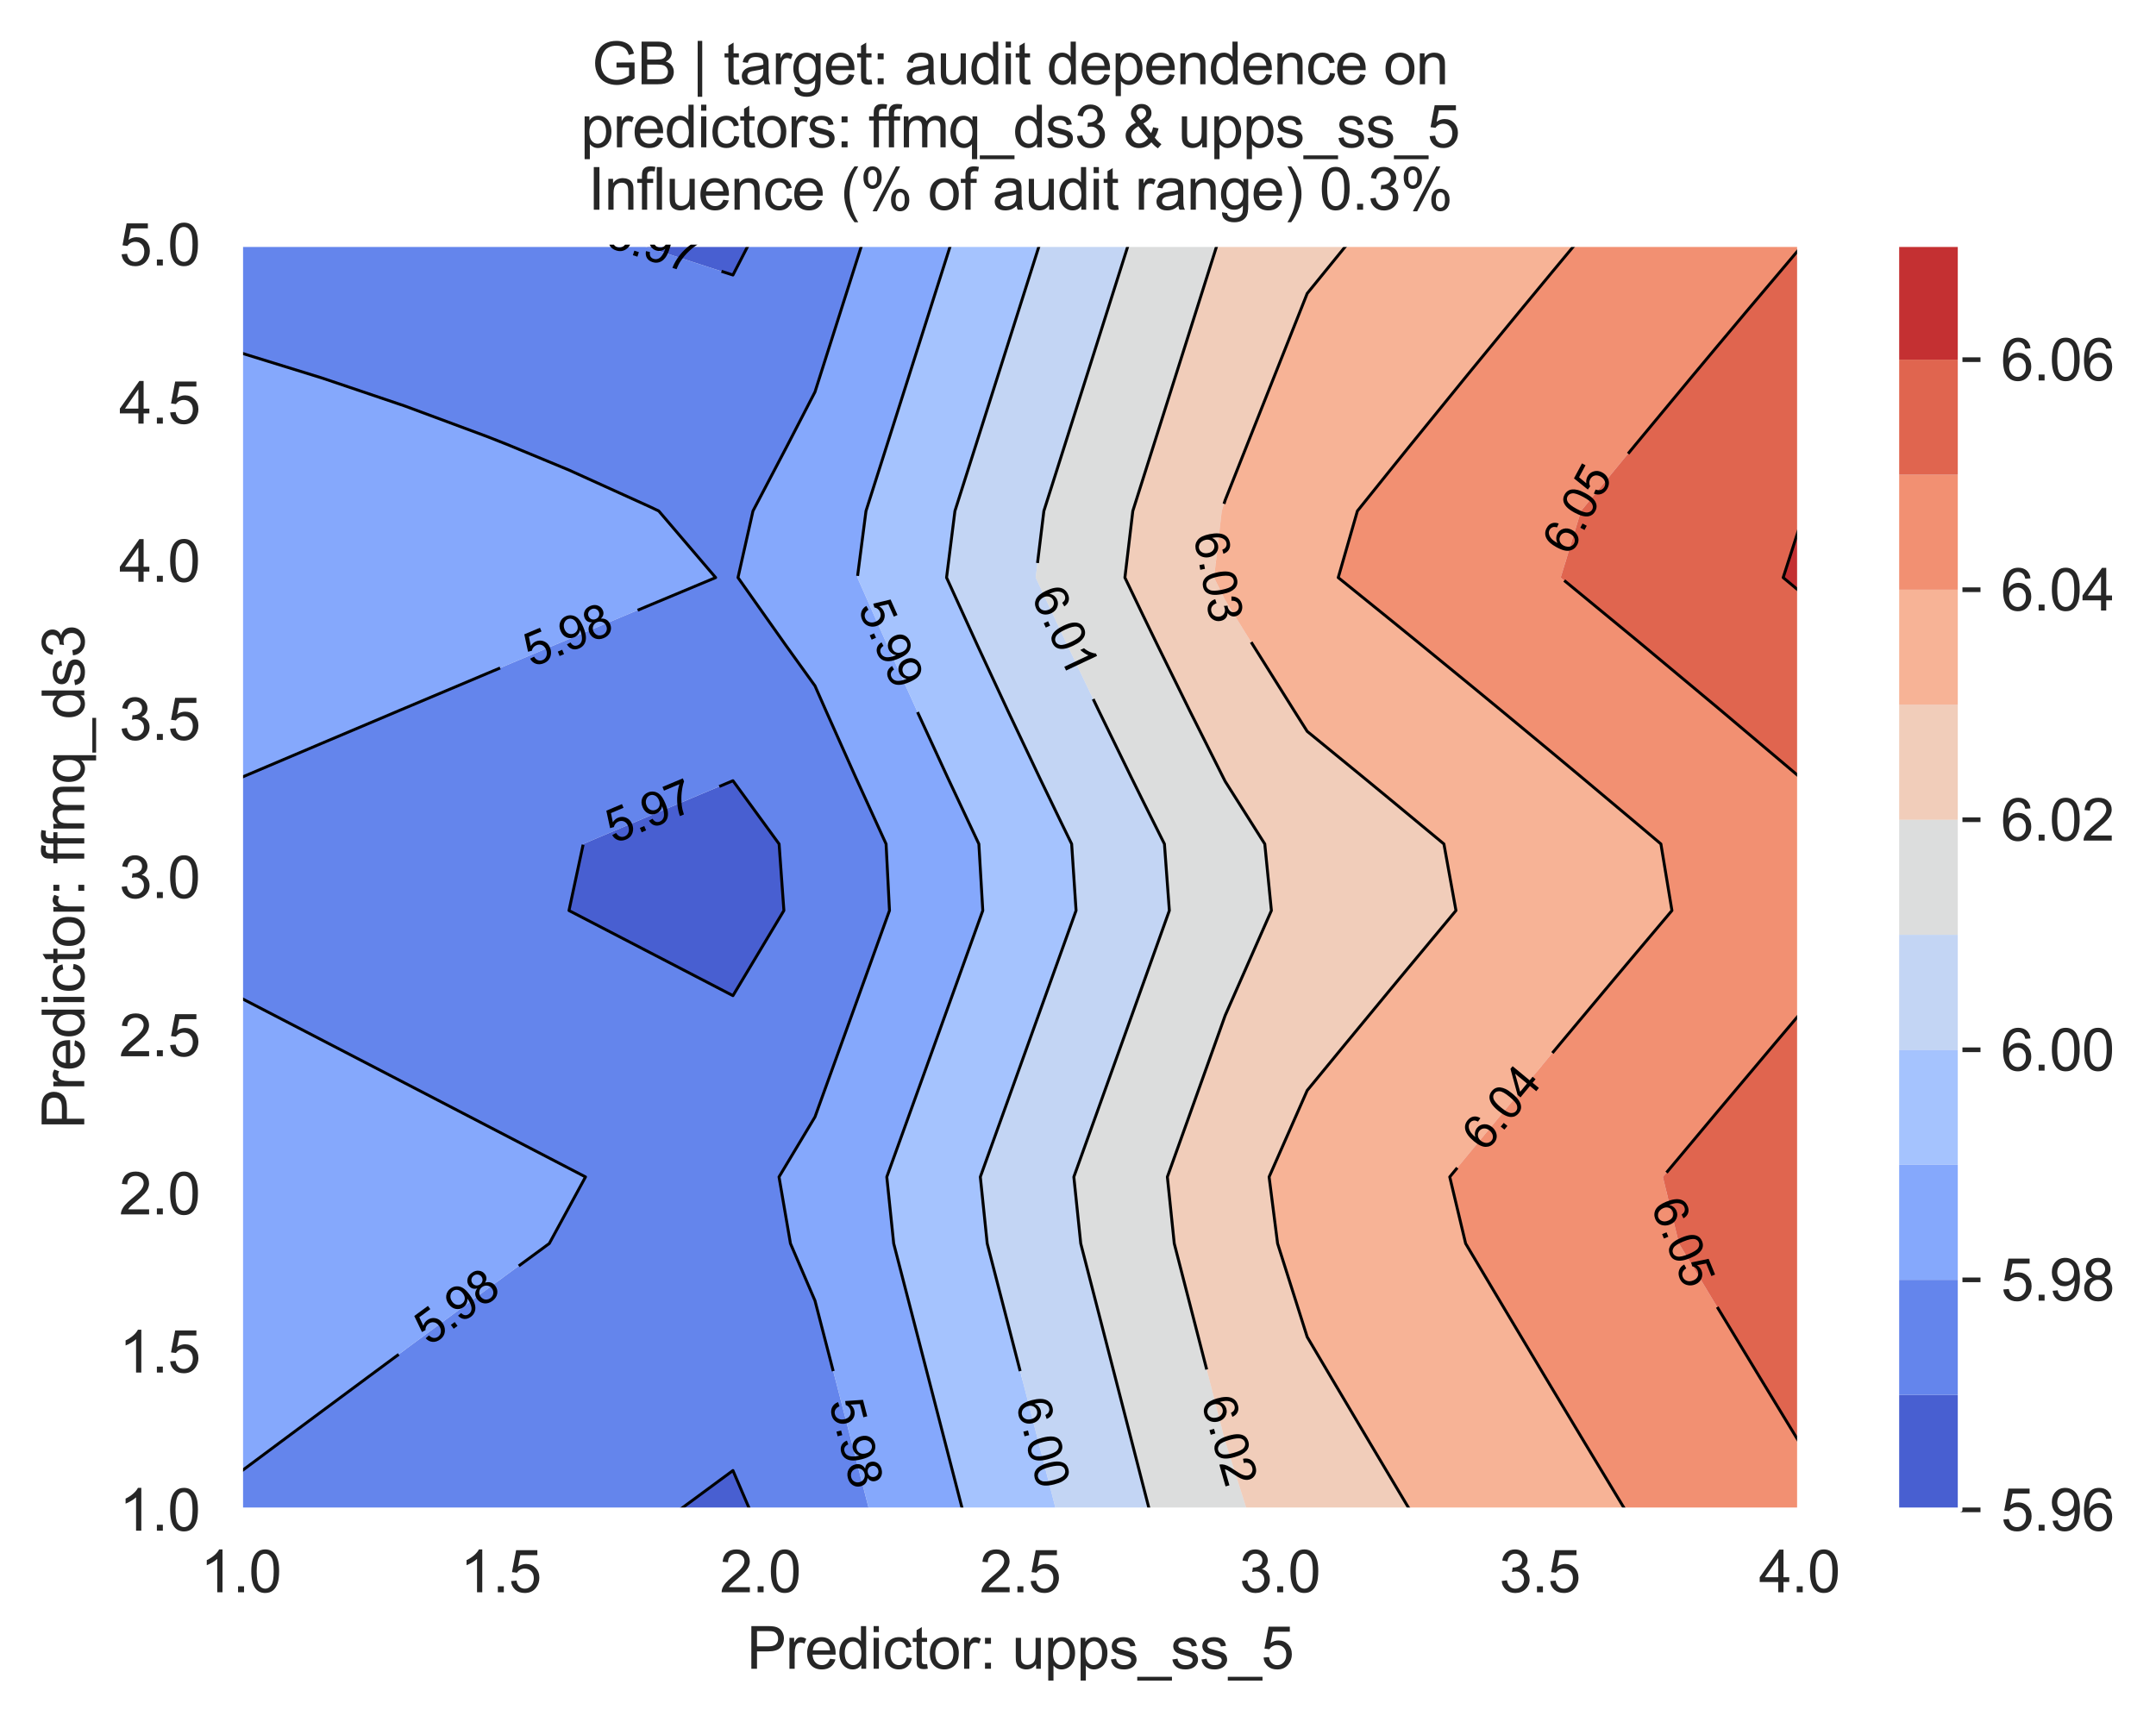 <?xml version="1.0" encoding="utf-8" standalone="no"?>
<!DOCTYPE svg PUBLIC "-//W3C//DTD SVG 1.1//EN"
  "http://www.w3.org/Graphics/SVG/1.1/DTD/svg11.dtd">
<svg xmlns:xlink="http://www.w3.org/1999/xlink" width="370.48pt" height="295.974pt" viewBox="0 0 370.48 295.974" xmlns="http://www.w3.org/2000/svg" version="1.1">
 <defs>
  <style type="text/css">*{stroke-linejoin: round; stroke-linecap: butt}</style>
 </defs>
 <g id="figure_1">
  <g id="patch_1">
   <path d="M 0 295.974 
L 370.48 295.974 
L 370.48 0 
L 0 0 
z
" style="fill: #ffffff"/>
  </g>
  <g id="axes_1">
   <g id="patch_2">
    <path d="M 41.367 259.483 
L 309.207 259.483 
L 309.207 42.043 
L 41.367 42.043 
z
" style="fill: #eaeaf2"/>
   </g>
   <g id="matplotlib.axis_1">
    <g id="xtick_1">
     <g id="line2d_1">
      <path d="M 41.367 259.483 
L 41.367 42.043 
" clip-path="url(#p7e8f22960c)" style="fill: none; stroke: #ffffff; stroke-width: 0.8; stroke-linecap: round"/>
     </g>
     <g id="text_1">
      <!-- 1.0 -->
      <g style="fill: #262626" transform="translate(34.417 273.641)scale(0.1 -0.1)">
       <defs>
        <path id="ArialMT-31" d="M 2384 0 
L 1822 0 
L 1822 3584 
Q 1619 3391 1289 3197 
Q 959 3003 697 2906 
L 697 3450 
Q 1169 3672 1522 3987 
Q 1875 4303 2022 4600 
L 2384 4600 
L 2384 0 
z
" transform="scale(0.016)"/>
        <path id="ArialMT-2e" d="M 581 0 
L 581 641 
L 1222 641 
L 1222 0 
L 581 0 
z
" transform="scale(0.016)"/>
        <path id="ArialMT-30" d="M 266 2259 
Q 266 3072 433 3567 
Q 600 4063 929 4331 
Q 1259 4600 1759 4600 
Q 2128 4600 2406 4451 
Q 2684 4303 2865 4023 
Q 3047 3744 3150 3342 
Q 3253 2941 3253 2259 
Q 3253 1453 3087 958 
Q 2922 463 2592 192 
Q 2263 -78 1759 -78 
Q 1097 -78 719 397 
Q 266 969 266 2259 
z
M 844 2259 
Q 844 1131 1108 757 
Q 1372 384 1759 384 
Q 2147 384 2411 759 
Q 2675 1134 2675 2259 
Q 2675 3391 2411 3762 
Q 2147 4134 1753 4134 
Q 1366 4134 1134 3806 
Q 844 3388 844 2259 
z
" transform="scale(0.016)"/>
       </defs>
       <use xlink:href="#ArialMT-31"/>
       <use xlink:href="#ArialMT-2e" x="55.615"/>
       <use xlink:href="#ArialMT-30" x="83.398"/>
      </g>
     </g>
    </g>
    <g id="xtick_2">
     <g id="line2d_2">
      <path d="M 86.007 259.483 
L 86.007 42.043 
" clip-path="url(#p7e8f22960c)" style="fill: none; stroke: #ffffff; stroke-width: 0.8; stroke-linecap: round"/>
     </g>
     <g id="text_2">
      <!-- 1.5 -->
      <g style="fill: #262626" transform="translate(79.057 273.641)scale(0.1 -0.1)">
       <defs>
        <path id="ArialMT-35" d="M 266 1200 
L 856 1250 
Q 922 819 1161 601 
Q 1400 384 1738 384 
Q 2144 384 2425 690 
Q 2706 997 2706 1503 
Q 2706 1984 2436 2262 
Q 2166 2541 1728 2541 
Q 1456 2541 1237 2417 
Q 1019 2294 894 2097 
L 366 2166 
L 809 4519 
L 3088 4519 
L 3088 3981 
L 1259 3981 
L 1013 2750 
Q 1425 3038 1878 3038 
Q 2478 3038 2890 2622 
Q 3303 2206 3303 1553 
Q 3303 931 2941 478 
Q 2500 -78 1738 -78 
Q 1113 -78 717 272 
Q 322 622 266 1200 
z
" transform="scale(0.016)"/>
       </defs>
       <use xlink:href="#ArialMT-31"/>
       <use xlink:href="#ArialMT-2e" x="55.615"/>
       <use xlink:href="#ArialMT-35" x="83.398"/>
      </g>
     </g>
    </g>
    <g id="xtick_3">
     <g id="line2d_3">
      <path d="M 130.647 259.483 
L 130.647 42.043 
" clip-path="url(#p7e8f22960c)" style="fill: none; stroke: #ffffff; stroke-width: 0.8; stroke-linecap: round"/>
     </g>
     <g id="text_3">
      <!-- 2.0 -->
      <g style="fill: #262626" transform="translate(123.697 273.641)scale(0.1 -0.1)">
       <defs>
        <path id="ArialMT-32" d="M 3222 541 
L 3222 0 
L 194 0 
Q 188 203 259 391 
Q 375 700 629 1000 
Q 884 1300 1366 1694 
Q 2113 2306 2375 2664 
Q 2638 3022 2638 3341 
Q 2638 3675 2398 3904 
Q 2159 4134 1775 4134 
Q 1369 4134 1125 3890 
Q 881 3647 878 3216 
L 300 3275 
Q 359 3922 746 4261 
Q 1134 4600 1788 4600 
Q 2447 4600 2831 4234 
Q 3216 3869 3216 3328 
Q 3216 3053 3103 2787 
Q 2991 2522 2730 2228 
Q 2469 1934 1863 1422 
Q 1356 997 1212 845 
Q 1069 694 975 541 
L 3222 541 
z
" transform="scale(0.016)"/>
       </defs>
       <use xlink:href="#ArialMT-32"/>
       <use xlink:href="#ArialMT-2e" x="55.615"/>
       <use xlink:href="#ArialMT-30" x="83.398"/>
      </g>
     </g>
    </g>
    <g id="xtick_4">
     <g id="line2d_4">
      <path d="M 175.287 259.483 
L 175.287 42.043 
" clip-path="url(#p7e8f22960c)" style="fill: none; stroke: #ffffff; stroke-width: 0.8; stroke-linecap: round"/>
     </g>
     <g id="text_4">
      <!-- 2.5 -->
      <g style="fill: #262626" transform="translate(168.337 273.641)scale(0.1 -0.1)">
       <use xlink:href="#ArialMT-32"/>
       <use xlink:href="#ArialMT-2e" x="55.615"/>
       <use xlink:href="#ArialMT-35" x="83.398"/>
      </g>
     </g>
    </g>
    <g id="xtick_5">
     <g id="line2d_5">
      <path d="M 219.927 259.483 
L 219.927 42.043 
" clip-path="url(#p7e8f22960c)" style="fill: none; stroke: #ffffff; stroke-width: 0.8; stroke-linecap: round"/>
     </g>
     <g id="text_5">
      <!-- 3.0 -->
      <g style="fill: #262626" transform="translate(212.977 273.641)scale(0.1 -0.1)">
       <defs>
        <path id="ArialMT-33" d="M 269 1209 
L 831 1284 
Q 928 806 1161 595 
Q 1394 384 1728 384 
Q 2125 384 2398 659 
Q 2672 934 2672 1341 
Q 2672 1728 2419 1979 
Q 2166 2231 1775 2231 
Q 1616 2231 1378 2169 
L 1441 2663 
Q 1497 2656 1531 2656 
Q 1891 2656 2178 2843 
Q 2466 3031 2466 3422 
Q 2466 3731 2256 3934 
Q 2047 4138 1716 4138 
Q 1388 4138 1169 3931 
Q 950 3725 888 3313 
L 325 3413 
Q 428 3978 793 4289 
Q 1159 4600 1703 4600 
Q 2078 4600 2393 4439 
Q 2709 4278 2876 4000 
Q 3044 3722 3044 3409 
Q 3044 3113 2884 2869 
Q 2725 2625 2413 2481 
Q 2819 2388 3044 2092 
Q 3269 1797 3269 1353 
Q 3269 753 2831 336 
Q 2394 -81 1725 -81 
Q 1122 -81 723 278 
Q 325 638 269 1209 
z
" transform="scale(0.016)"/>
       </defs>
       <use xlink:href="#ArialMT-33"/>
       <use xlink:href="#ArialMT-2e" x="55.615"/>
       <use xlink:href="#ArialMT-30" x="83.398"/>
      </g>
     </g>
    </g>
    <g id="xtick_6">
     <g id="line2d_6">
      <path d="M 264.567 259.483 
L 264.567 42.043 
" clip-path="url(#p7e8f22960c)" style="fill: none; stroke: #ffffff; stroke-width: 0.8; stroke-linecap: round"/>
     </g>
     <g id="text_6">
      <!-- 3.5 -->
      <g style="fill: #262626" transform="translate(257.617 273.641)scale(0.1 -0.1)">
       <use xlink:href="#ArialMT-33"/>
       <use xlink:href="#ArialMT-2e" x="55.615"/>
       <use xlink:href="#ArialMT-35" x="83.398"/>
      </g>
     </g>
    </g>
    <g id="xtick_7">
     <g id="line2d_7">
      <path d="M 309.207 259.483 
L 309.207 42.043 
" clip-path="url(#p7e8f22960c)" style="fill: none; stroke: #ffffff; stroke-width: 0.8; stroke-linecap: round"/>
     </g>
     <g id="text_7">
      <!-- 4.0 -->
      <g style="fill: #262626" transform="translate(302.257 273.641)scale(0.1 -0.1)">
       <defs>
        <path id="ArialMT-34" d="M 2069 0 
L 2069 1097 
L 81 1097 
L 81 1613 
L 2172 4581 
L 2631 4581 
L 2631 1613 
L 3250 1613 
L 3250 1097 
L 2631 1097 
L 2631 0 
L 2069 0 
z
M 2069 1613 
L 2069 3678 
L 634 1613 
L 2069 1613 
z
" transform="scale(0.016)"/>
       </defs>
       <use xlink:href="#ArialMT-34"/>
       <use xlink:href="#ArialMT-2e" x="55.615"/>
       <use xlink:href="#ArialMT-30" x="83.398"/>
      </g>
     </g>
    </g>
    <g id="text_8">
     <!-- Predictor: upps_ss_5 -->
     <g style="fill: #262626" transform="translate(128.32 286.786)scale(0.1 -0.1)">
      <defs>
       <path id="ArialMT-50" d="M 494 0 
L 494 4581 
L 2222 4581 
Q 2678 4581 2919 4538 
Q 3256 4481 3484 4323 
Q 3713 4166 3852 3881 
Q 3991 3597 3991 3256 
Q 3991 2672 3619 2267 
Q 3247 1863 2275 1863 
L 1100 1863 
L 1100 0 
L 494 0 
z
M 1100 2403 
L 2284 2403 
Q 2872 2403 3119 2622 
Q 3366 2841 3366 3238 
Q 3366 3525 3220 3729 
Q 3075 3934 2838 4000 
Q 2684 4041 2272 4041 
L 1100 4041 
L 1100 2403 
z
" transform="scale(0.016)"/>
       <path id="ArialMT-72" d="M 416 0 
L 416 3319 
L 922 3319 
L 922 2816 
Q 1116 3169 1280 3281 
Q 1444 3394 1641 3394 
Q 1925 3394 2219 3213 
L 2025 2691 
Q 1819 2813 1613 2813 
Q 1428 2813 1281 2702 
Q 1134 2591 1072 2394 
Q 978 2094 978 1738 
L 978 0 
L 416 0 
z
" transform="scale(0.016)"/>
       <path id="ArialMT-65" d="M 2694 1069 
L 3275 997 
Q 3138 488 2766 206 
Q 2394 -75 1816 -75 
Q 1088 -75 661 373 
Q 234 822 234 1631 
Q 234 2469 665 2931 
Q 1097 3394 1784 3394 
Q 2450 3394 2872 2941 
Q 3294 2488 3294 1666 
Q 3294 1616 3291 1516 
L 816 1516 
Q 847 969 1125 678 
Q 1403 388 1819 388 
Q 2128 388 2347 550 
Q 2566 713 2694 1069 
z
M 847 1978 
L 2700 1978 
Q 2663 2397 2488 2606 
Q 2219 2931 1791 2931 
Q 1403 2931 1139 2672 
Q 875 2413 847 1978 
z
" transform="scale(0.016)"/>
       <path id="ArialMT-64" d="M 2575 0 
L 2575 419 
Q 2259 -75 1647 -75 
Q 1250 -75 917 144 
Q 584 363 401 755 
Q 219 1147 219 1656 
Q 219 2153 384 2558 
Q 550 2963 881 3178 
Q 1213 3394 1622 3394 
Q 1922 3394 2156 3267 
Q 2391 3141 2538 2938 
L 2538 4581 
L 3097 4581 
L 3097 0 
L 2575 0 
z
M 797 1656 
Q 797 1019 1065 703 
Q 1334 388 1700 388 
Q 2069 388 2326 689 
Q 2584 991 2584 1609 
Q 2584 2291 2321 2609 
Q 2059 2928 1675 2928 
Q 1300 2928 1048 2622 
Q 797 2316 797 1656 
z
" transform="scale(0.016)"/>
       <path id="ArialMT-69" d="M 425 3934 
L 425 4581 
L 988 4581 
L 988 3934 
L 425 3934 
z
M 425 0 
L 425 3319 
L 988 3319 
L 988 0 
L 425 0 
z
" transform="scale(0.016)"/>
       <path id="ArialMT-63" d="M 2588 1216 
L 3141 1144 
Q 3050 572 2676 248 
Q 2303 -75 1759 -75 
Q 1078 -75 664 370 
Q 250 816 250 1647 
Q 250 2184 428 2587 
Q 606 2991 970 3192 
Q 1334 3394 1763 3394 
Q 2303 3394 2647 3120 
Q 2991 2847 3088 2344 
L 2541 2259 
Q 2463 2594 2264 2762 
Q 2066 2931 1784 2931 
Q 1359 2931 1093 2626 
Q 828 2322 828 1663 
Q 828 994 1084 691 
Q 1341 388 1753 388 
Q 2084 388 2306 591 
Q 2528 794 2588 1216 
z
" transform="scale(0.016)"/>
       <path id="ArialMT-74" d="M 1650 503 
L 1731 6 
Q 1494 -44 1306 -44 
Q 1000 -44 831 53 
Q 663 150 594 308 
Q 525 466 525 972 
L 525 2881 
L 113 2881 
L 113 3319 
L 525 3319 
L 525 4141 
L 1084 4478 
L 1084 3319 
L 1650 3319 
L 1650 2881 
L 1084 2881 
L 1084 941 
Q 1084 700 1114 631 
Q 1144 563 1211 522 
Q 1278 481 1403 481 
Q 1497 481 1650 503 
z
" transform="scale(0.016)"/>
       <path id="ArialMT-6f" d="M 213 1659 
Q 213 2581 725 3025 
Q 1153 3394 1769 3394 
Q 2453 3394 2887 2945 
Q 3322 2497 3322 1706 
Q 3322 1066 3130 698 
Q 2938 331 2570 128 
Q 2203 -75 1769 -75 
Q 1072 -75 642 372 
Q 213 819 213 1659 
z
M 791 1659 
Q 791 1022 1069 705 
Q 1347 388 1769 388 
Q 2188 388 2466 706 
Q 2744 1025 2744 1678 
Q 2744 2294 2464 2611 
Q 2184 2928 1769 2928 
Q 1347 2928 1069 2612 
Q 791 2297 791 1659 
z
" transform="scale(0.016)"/>
       <path id="ArialMT-3a" d="M 578 2678 
L 578 3319 
L 1219 3319 
L 1219 2678 
L 578 2678 
z
M 578 0 
L 578 641 
L 1219 641 
L 1219 0 
L 578 0 
z
" transform="scale(0.016)"/>
       <path id="ArialMT-20" transform="scale(0.016)"/>
       <path id="ArialMT-75" d="M 2597 0 
L 2597 488 
Q 2209 -75 1544 -75 
Q 1250 -75 995 37 
Q 741 150 617 320 
Q 494 491 444 738 
Q 409 903 409 1263 
L 409 3319 
L 972 3319 
L 972 1478 
Q 972 1038 1006 884 
Q 1059 663 1231 536 
Q 1403 409 1656 409 
Q 1909 409 2131 539 
Q 2353 669 2445 892 
Q 2538 1116 2538 1541 
L 2538 3319 
L 3100 3319 
L 3100 0 
L 2597 0 
z
" transform="scale(0.016)"/>
       <path id="ArialMT-70" d="M 422 -1272 
L 422 3319 
L 934 3319 
L 934 2888 
Q 1116 3141 1344 3267 
Q 1572 3394 1897 3394 
Q 2322 3394 2647 3175 
Q 2972 2956 3137 2557 
Q 3303 2159 3303 1684 
Q 3303 1175 3120 767 
Q 2938 359 2589 142 
Q 2241 -75 1856 -75 
Q 1575 -75 1351 44 
Q 1128 163 984 344 
L 984 -1272 
L 422 -1272 
z
M 931 1641 
Q 931 1000 1190 694 
Q 1450 388 1819 388 
Q 2194 388 2461 705 
Q 2728 1022 2728 1688 
Q 2728 2322 2467 2637 
Q 2206 2953 1844 2953 
Q 1484 2953 1207 2617 
Q 931 2281 931 1641 
z
" transform="scale(0.016)"/>
       <path id="ArialMT-73" d="M 197 991 
L 753 1078 
Q 800 744 1014 566 
Q 1228 388 1613 388 
Q 2000 388 2187 545 
Q 2375 703 2375 916 
Q 2375 1106 2209 1216 
Q 2094 1291 1634 1406 
Q 1016 1563 777 1677 
Q 538 1791 414 1992 
Q 291 2194 291 2438 
Q 291 2659 392 2848 
Q 494 3038 669 3163 
Q 800 3259 1026 3326 
Q 1253 3394 1513 3394 
Q 1903 3394 2198 3281 
Q 2494 3169 2634 2976 
Q 2775 2784 2828 2463 
L 2278 2388 
Q 2241 2644 2061 2787 
Q 1881 2931 1553 2931 
Q 1166 2931 1000 2803 
Q 834 2675 834 2503 
Q 834 2394 903 2306 
Q 972 2216 1119 2156 
Q 1203 2125 1616 2013 
Q 2213 1853 2448 1751 
Q 2684 1650 2818 1456 
Q 2953 1263 2953 975 
Q 2953 694 2789 445 
Q 2625 197 2315 61 
Q 2006 -75 1616 -75 
Q 969 -75 630 194 
Q 291 463 197 991 
z
" transform="scale(0.016)"/>
       <path id="ArialMT-5f" d="M -97 -1272 
L -97 -866 
L 3631 -866 
L 3631 -1272 
L -97 -1272 
z
" transform="scale(0.016)"/>
      </defs>
      <use xlink:href="#ArialMT-50"/>
      <use xlink:href="#ArialMT-72" x="66.699"/>
      <use xlink:href="#ArialMT-65" x="100"/>
      <use xlink:href="#ArialMT-64" x="155.615"/>
      <use xlink:href="#ArialMT-69" x="211.23"/>
      <use xlink:href="#ArialMT-63" x="233.447"/>
      <use xlink:href="#ArialMT-74" x="283.447"/>
      <use xlink:href="#ArialMT-6f" x="311.23"/>
      <use xlink:href="#ArialMT-72" x="366.846"/>
      <use xlink:href="#ArialMT-3a" x="400.146"/>
      <use xlink:href="#ArialMT-20" x="427.93"/>
      <use xlink:href="#ArialMT-75" x="455.713"/>
      <use xlink:href="#ArialMT-70" x="511.328"/>
      <use xlink:href="#ArialMT-70" x="566.943"/>
      <use xlink:href="#ArialMT-73" x="622.559"/>
      <use xlink:href="#ArialMT-5f" x="672.559"/>
      <use xlink:href="#ArialMT-73" x="728.174"/>
      <use xlink:href="#ArialMT-73" x="778.174"/>
      <use xlink:href="#ArialMT-5f" x="828.174"/>
      <use xlink:href="#ArialMT-35" x="883.789"/>
     </g>
    </g>
   </g>
   <g id="matplotlib.axis_2">
    <g id="ytick_1">
     <g id="line2d_8">
      <path d="M 41.367 259.483 
L 309.207 259.483 
" clip-path="url(#p7e8f22960c)" style="fill: none; stroke: #ffffff; stroke-width: 0.8; stroke-linecap: round"/>
     </g>
     <g id="text_9">
      <!-- 1.0 -->
      <g style="fill: #262626" transform="translate(20.467 263.062)scale(0.1 -0.1)">
       <use xlink:href="#ArialMT-31"/>
       <use xlink:href="#ArialMT-2e" x="55.615"/>
       <use xlink:href="#ArialMT-30" x="83.398"/>
      </g>
     </g>
    </g>
    <g id="ytick_2">
     <g id="line2d_9">
      <path d="M 41.367 232.303 
L 309.207 232.303 
" clip-path="url(#p7e8f22960c)" style="fill: none; stroke: #ffffff; stroke-width: 0.8; stroke-linecap: round"/>
     </g>
     <g id="text_10">
      <!-- 1.5 -->
      <g style="fill: #262626" transform="translate(20.467 235.882)scale(0.1 -0.1)">
       <use xlink:href="#ArialMT-31"/>
       <use xlink:href="#ArialMT-2e" x="55.615"/>
       <use xlink:href="#ArialMT-35" x="83.398"/>
      </g>
     </g>
    </g>
    <g id="ytick_3">
     <g id="line2d_10">
      <path d="M 41.367 205.123 
L 309.207 205.123 
" clip-path="url(#p7e8f22960c)" style="fill: none; stroke: #ffffff; stroke-width: 0.8; stroke-linecap: round"/>
     </g>
     <g id="text_11">
      <!-- 2.0 -->
      <g style="fill: #262626" transform="translate(20.467 208.702)scale(0.1 -0.1)">
       <use xlink:href="#ArialMT-32"/>
       <use xlink:href="#ArialMT-2e" x="55.615"/>
       <use xlink:href="#ArialMT-30" x="83.398"/>
      </g>
     </g>
    </g>
    <g id="ytick_4">
     <g id="line2d_11">
      <path d="M 41.367 177.943 
L 309.207 177.943 
" clip-path="url(#p7e8f22960c)" style="fill: none; stroke: #ffffff; stroke-width: 0.8; stroke-linecap: round"/>
     </g>
     <g id="text_12">
      <!-- 2.5 -->
      <g style="fill: #262626" transform="translate(20.467 181.522)scale(0.1 -0.1)">
       <use xlink:href="#ArialMT-32"/>
       <use xlink:href="#ArialMT-2e" x="55.615"/>
       <use xlink:href="#ArialMT-35" x="83.398"/>
      </g>
     </g>
    </g>
    <g id="ytick_5">
     <g id="line2d_12">
      <path d="M 41.367 150.763 
L 309.207 150.763 
" clip-path="url(#p7e8f22960c)" style="fill: none; stroke: #ffffff; stroke-width: 0.8; stroke-linecap: round"/>
     </g>
     <g id="text_13">
      <!-- 3.0 -->
      <g style="fill: #262626" transform="translate(20.467 154.342)scale(0.1 -0.1)">
       <use xlink:href="#ArialMT-33"/>
       <use xlink:href="#ArialMT-2e" x="55.615"/>
       <use xlink:href="#ArialMT-30" x="83.398"/>
      </g>
     </g>
    </g>
    <g id="ytick_6">
     <g id="line2d_13">
      <path d="M 41.367 123.583 
L 309.207 123.583 
" clip-path="url(#p7e8f22960c)" style="fill: none; stroke: #ffffff; stroke-width: 0.8; stroke-linecap: round"/>
     </g>
     <g id="text_14">
      <!-- 3.5 -->
      <g style="fill: #262626" transform="translate(20.467 127.162)scale(0.1 -0.1)">
       <use xlink:href="#ArialMT-33"/>
       <use xlink:href="#ArialMT-2e" x="55.615"/>
       <use xlink:href="#ArialMT-35" x="83.398"/>
      </g>
     </g>
    </g>
    <g id="ytick_7">
     <g id="line2d_14">
      <path d="M 41.367 96.403 
L 309.207 96.403 
" clip-path="url(#p7e8f22960c)" style="fill: none; stroke: #ffffff; stroke-width: 0.8; stroke-linecap: round"/>
     </g>
     <g id="text_15">
      <!-- 4.0 -->
      <g style="fill: #262626" transform="translate(20.467 99.982)scale(0.1 -0.1)">
       <use xlink:href="#ArialMT-34"/>
       <use xlink:href="#ArialMT-2e" x="55.615"/>
       <use xlink:href="#ArialMT-30" x="83.398"/>
      </g>
     </g>
    </g>
    <g id="ytick_8">
     <g id="line2d_15">
      <path d="M 41.367 69.223 
L 309.207 69.223 
" clip-path="url(#p7e8f22960c)" style="fill: none; stroke: #ffffff; stroke-width: 0.8; stroke-linecap: round"/>
     </g>
     <g id="text_16">
      <!-- 4.5 -->
      <g style="fill: #262626" transform="translate(20.467 72.802)scale(0.1 -0.1)">
       <use xlink:href="#ArialMT-34"/>
       <use xlink:href="#ArialMT-2e" x="55.615"/>
       <use xlink:href="#ArialMT-35" x="83.398"/>
      </g>
     </g>
    </g>
    <g id="ytick_9">
     <g id="line2d_16">
      <path d="M 41.367 42.043 
L 309.207 42.043 
" clip-path="url(#p7e8f22960c)" style="fill: none; stroke: #ffffff; stroke-width: 0.8; stroke-linecap: round"/>
     </g>
     <g id="text_17">
      <!-- 5.0 -->
      <g style="fill: #262626" transform="translate(20.467 45.622)scale(0.1 -0.1)">
       <use xlink:href="#ArialMT-35"/>
       <use xlink:href="#ArialMT-2e" x="55.615"/>
       <use xlink:href="#ArialMT-30" x="83.398"/>
      </g>
     </g>
    </g>
    <g id="text_18">
     <!-- Predictor: ffmq_ds3 -->
     <g style="fill: #262626" transform="translate(14.48 194.025)rotate(-90)scale(0.1 -0.1)">
      <defs>
       <path id="ArialMT-66" d="M 556 0 
L 556 2881 
L 59 2881 
L 59 3319 
L 556 3319 
L 556 3672 
Q 556 4006 616 4169 
Q 697 4388 901 4523 
Q 1106 4659 1475 4659 
Q 1713 4659 2000 4603 
L 1916 4113 
Q 1741 4144 1584 4144 
Q 1328 4144 1222 4034 
Q 1116 3925 1116 3625 
L 1116 3319 
L 1763 3319 
L 1763 2881 
L 1116 2881 
L 1116 0 
L 556 0 
z
" transform="scale(0.016)"/>
       <path id="ArialMT-6d" d="M 422 0 
L 422 3319 
L 925 3319 
L 925 2853 
Q 1081 3097 1340 3245 
Q 1600 3394 1931 3394 
Q 2300 3394 2536 3241 
Q 2772 3088 2869 2813 
Q 3263 3394 3894 3394 
Q 4388 3394 4653 3120 
Q 4919 2847 4919 2278 
L 4919 0 
L 4359 0 
L 4359 2091 
Q 4359 2428 4304 2576 
Q 4250 2725 4106 2815 
Q 3963 2906 3769 2906 
Q 3419 2906 3187 2673 
Q 2956 2441 2956 1928 
L 2956 0 
L 2394 0 
L 2394 2156 
Q 2394 2531 2256 2718 
Q 2119 2906 1806 2906 
Q 1569 2906 1367 2781 
Q 1166 2656 1075 2415 
Q 984 2175 984 1722 
L 984 0 
L 422 0 
z
" transform="scale(0.016)"/>
       <path id="ArialMT-71" d="M 2538 -1272 
L 2538 353 
Q 2406 169 2170 47 
Q 1934 -75 1669 -75 
Q 1078 -75 651 397 
Q 225 869 225 1691 
Q 225 2191 398 2587 
Q 572 2984 901 3189 
Q 1231 3394 1625 3394 
Q 2241 3394 2594 2875 
L 2594 3319 
L 3100 3319 
L 3100 -1272 
L 2538 -1272 
z
M 803 1669 
Q 803 1028 1072 708 
Q 1341 388 1716 388 
Q 2075 388 2334 692 
Q 2594 997 2594 1619 
Q 2594 2281 2320 2615 
Q 2047 2950 1678 2950 
Q 1313 2950 1058 2639 
Q 803 2328 803 1669 
z
" transform="scale(0.016)"/>
      </defs>
      <use xlink:href="#ArialMT-50"/>
      <use xlink:href="#ArialMT-72" x="66.699"/>
      <use xlink:href="#ArialMT-65" x="100"/>
      <use xlink:href="#ArialMT-64" x="155.615"/>
      <use xlink:href="#ArialMT-69" x="211.23"/>
      <use xlink:href="#ArialMT-63" x="233.447"/>
      <use xlink:href="#ArialMT-74" x="283.447"/>
      <use xlink:href="#ArialMT-6f" x="311.23"/>
      <use xlink:href="#ArialMT-72" x="366.846"/>
      <use xlink:href="#ArialMT-3a" x="400.146"/>
      <use xlink:href="#ArialMT-20" x="427.93"/>
      <use xlink:href="#ArialMT-66" x="455.713"/>
      <use xlink:href="#ArialMT-66" x="481.746"/>
      <use xlink:href="#ArialMT-6d" x="509.529"/>
      <use xlink:href="#ArialMT-71" x="592.83"/>
      <use xlink:href="#ArialMT-5f" x="648.445"/>
      <use xlink:href="#ArialMT-64" x="704.061"/>
      <use xlink:href="#ArialMT-73" x="759.676"/>
      <use xlink:href="#ArialMT-33" x="809.676"/>
     </g>
    </g>
   </g>
   <g id="PathCollection_1">
    <path d="M 125.948 259.483 
L 128.849 259.483 
L 125.948 252.722 
L 116.774 259.483 
z
" clip-path="url(#p7e8f22960c)" style="fill: #485fd1"/>
    <path d="M 125.948 171.111 
L 127.854 167.929 
L 134.702 156.485 
L 133.877 145.041 
L 125.948 134.173 
L 111.851 140.121 
L 100.225 145.041 
L 97.774 156.485 
L 111.851 163.79 
L 119.823 167.929 
z
" clip-path="url(#p7e8f22960c)" style="fill: #485fd1"/>
    <path d="M 111.851 42.682 
L 125.948 47.264 
L 128.63 42.043 
L 125.948 42.043 
L 111.851 42.043 
L 109.756 42.043 
z
" clip-path="url(#p7e8f22960c)" style="fill: #485fd1"/>
   </g>
   <g id="PathCollection_2">
    <path d="M 55.464 259.483 
L 69.561 259.483 
L 83.658 259.483 
L 97.755 259.483 
L 111.851 259.483 
L 116.774 259.483 
L 125.948 252.722 
L 128.849 259.483 
L 140.045 259.483 
L 149.345 259.483 
L 146.386 248.039 
L 143.426 236.595 
L 140.464 225.15 
L 140.045 223.532 
L 135.83 213.706 
L 133.864 202.262 
L 140.045 191.95 
L 140.455 190.818 
L 144.591 179.374 
L 148.722 167.929 
L 152.847 156.485 
L 152.261 145.041 
L 147.044 133.597 
L 141.932 122.153 
L 140.045 117.871 
L 134.896 110.708 
L 126.814 99.264 
L 129.389 87.82 
L 135.388 76.376 
L 140.045 67.356 
L 140.817 64.932 
L 144.458 53.487 
L 148.096 42.043 
L 140.045 42.043 
L 128.63 42.043 
L 125.948 47.264 
L 111.851 42.682 
L 109.756 42.043 
L 97.755 42.043 
L 83.658 42.043 
L 69.561 42.043 
L 55.464 42.043 
L 41.367 42.043 
L 41.367 53.487 
L 41.367 60.644 
L 55.234 64.932 
L 55.464 65.006 
L 69.561 69.773 
L 83.658 75.007 
L 87.132 76.376 
L 97.755 80.777 
L 111.851 87.171 
L 113.202 87.82 
L 122.975 99.264 
L 111.851 103.916 
L 97.755 109.828 
L 95.659 110.708 
L 83.658 115.758 
L 69.561 121.706 
L 68.503 122.153 
L 55.464 127.671 
L 41.506 133.597 
L 41.367 133.656 
L 41.367 145.041 
L 41.367 156.485 
L 41.367 167.929 
L 41.367 171.504 
L 55.464 178.813 
L 56.544 179.374 
L 69.561 186.129 
L 78.591 190.818 
L 83.658 193.45 
L 97.755 200.777 
L 100.611 202.262 
L 97.755 207.509 
L 94.387 213.706 
L 83.658 221.589 
L 78.822 225.15 
L 69.561 231.986 
L 63.332 236.595 
L 55.464 242.43 
L 47.919 248.039 
L 41.367 252.92 
L 41.367 259.483 
z
M 119.823 167.929 
L 111.851 163.79 
L 97.774 156.485 
L 100.225 145.041 
L 111.851 140.121 
L 125.948 134.173 
L 133.877 145.041 
L 134.702 156.485 
L 127.854 167.929 
L 125.948 171.111 
z
" clip-path="url(#p7e8f22960c)" style="fill: #6485ec"/>
   </g>
   <g id="PathCollection_3">
    <path d="M 47.919 248.039 
L 55.464 242.43 
L 63.332 236.595 
L 69.561 231.986 
L 78.822 225.15 
L 83.658 221.589 
L 94.387 213.706 
L 97.755 207.509 
L 100.611 202.262 
L 97.755 200.777 
L 83.658 193.45 
L 78.591 190.818 
L 69.561 186.129 
L 56.544 179.374 
L 55.464 178.813 
L 41.367 171.504 
L 41.367 179.374 
L 41.367 190.818 
L 41.367 202.262 
L 41.367 213.706 
L 41.367 225.15 
L 41.367 236.595 
L 41.367 248.039 
L 41.367 252.92 
z
" clip-path="url(#p7e8f22960c)" style="fill: #85a8fc"/>
    <path d="M 154.142 259.483 
L 165.398 259.483 
L 162.444 248.039 
L 159.487 236.595 
L 156.53 225.15 
L 154.142 215.915 
L 153.571 213.706 
L 152.384 202.262 
L 154.142 197.394 
L 156.515 190.818 
L 160.641 179.374 
L 164.762 167.929 
L 168.239 158.263 
L 168.878 156.485 
L 168.239 145.624 
L 168.205 145.041 
L 162.829 133.597 
L 157.56 122.153 
L 154.142 114.606 
L 152.394 110.708 
L 147.329 99.264 
L 148.81 87.82 
L 152.451 76.376 
L 154.142 71.059 
L 156.09 64.932 
L 159.726 53.487 
L 163.36 42.043 
L 154.142 42.043 
L 148.096 42.043 
L 144.458 53.487 
L 140.817 64.932 
L 140.045 67.356 
L 135.388 76.376 
L 129.389 87.82 
L 126.814 99.264 
L 134.896 110.708 
L 140.045 117.871 
L 141.932 122.153 
L 147.044 133.597 
L 152.261 145.041 
L 152.847 156.485 
L 148.722 167.929 
L 144.591 179.374 
L 140.455 190.818 
L 140.045 191.95 
L 133.864 202.262 
L 135.83 213.706 
L 140.045 223.532 
L 140.464 225.15 
L 143.426 236.595 
L 146.386 248.039 
L 149.345 259.483 
z
" clip-path="url(#p7e8f22960c)" style="fill: #85a8fc"/>
    <path d="M 41.506 133.597 
L 55.464 127.671 
L 68.503 122.153 
L 69.561 121.706 
L 83.658 115.758 
L 95.659 110.708 
L 97.755 109.828 
L 111.851 103.916 
L 122.975 99.264 
L 113.202 87.82 
L 111.851 87.171 
L 97.755 80.777 
L 87.132 76.376 
L 83.658 75.007 
L 69.561 69.773 
L 55.464 65.006 
L 55.234 64.932 
L 41.367 60.644 
L 41.367 64.932 
L 41.367 76.376 
L 41.367 87.82 
L 41.367 99.264 
L 41.367 110.708 
L 41.367 122.153 
L 41.367 133.597 
L 41.367 133.656 
z
" clip-path="url(#p7e8f22960c)" style="fill: #85a8fc"/>
   </g>
   <g id="PathCollection_4">
    <path d="M 168.239 259.483 
L 181.451 259.483 
L 178.501 248.039 
L 175.549 236.595 
L 172.596 225.15 
L 169.641 213.706 
L 168.455 202.262 
L 172.576 190.818 
L 176.692 179.374 
L 180.802 167.929 
L 182.336 163.657 
L 184.908 156.485 
L 184.149 145.041 
L 182.336 141.318 
L 178.613 133.597 
L 173.188 122.153 
L 168.239 111.512 
L 167.868 110.708 
L 162.653 99.264 
L 164.093 87.82 
L 167.729 76.376 
L 168.239 74.771 
L 171.363 64.932 
L 174.994 53.487 
L 178.623 42.043 
L 168.239 42.043 
L 163.36 42.043 
L 159.726 53.487 
L 156.09 64.932 
L 154.142 71.059 
L 152.451 76.376 
L 148.81 87.82 
L 147.329 99.264 
L 152.394 110.708 
L 154.142 114.606 
L 157.56 122.153 
L 162.829 133.597 
L 168.205 145.041 
L 168.239 145.624 
L 168.878 156.485 
L 168.239 158.263 
L 164.762 167.929 
L 160.641 179.374 
L 156.515 190.818 
L 154.142 197.394 
L 152.384 202.262 
L 153.571 213.706 
L 154.142 215.915 
L 156.53 225.15 
L 159.487 236.595 
L 162.444 248.039 
L 165.398 259.483 
z
" clip-path="url(#p7e8f22960c)" style="fill: #a5c3fe"/>
   </g>
   <g id="PathCollection_5">
    <path d="M 182.336 259.483 
L 196.432 259.483 
L 197.504 259.483 
L 196.432 255.321 
L 194.558 248.039 
L 191.61 236.595 
L 188.661 225.15 
L 185.711 213.706 
L 184.525 202.262 
L 188.636 190.818 
L 192.742 179.374 
L 196.432 169.075 
L 196.843 167.929 
L 200.938 156.485 
L 200.093 145.041 
L 196.432 137.712 
L 194.398 133.597 
L 188.815 122.153 
L 183.343 110.708 
L 182.336 108.578 
L 177.977 99.264 
L 179.376 87.82 
L 182.336 78.493 
L 183.007 76.376 
L 186.636 64.932 
L 190.262 53.487 
L 193.886 42.043 
L 182.336 42.043 
L 178.623 42.043 
L 174.994 53.487 
L 171.363 64.932 
L 168.239 74.771 
L 167.729 76.376 
L 164.093 87.82 
L 162.653 99.264 
L 167.868 110.708 
L 168.239 111.512 
L 173.188 122.153 
L 178.613 133.597 
L 182.336 141.318 
L 184.149 145.041 
L 184.908 156.485 
L 182.336 163.657 
L 180.802 167.929 
L 176.692 179.374 
L 172.576 190.818 
L 168.455 202.262 
L 169.641 213.706 
L 172.596 225.15 
L 175.549 236.595 
L 178.501 248.039 
L 181.451 259.483 
z
" clip-path="url(#p7e8f22960c)" style="fill: #c3d5f4"/>
   </g>
   <g id="PathCollection_6">
    <path d="M 196.432 255.321 
L 197.504 259.483 
L 210.529 259.483 
L 214.261 259.483 
L 210.635 248.039 
L 210.529 247.706 
L 207.672 236.595 
L 204.727 225.15 
L 201.781 213.706 
L 200.596 202.262 
L 204.697 190.818 
L 208.793 179.374 
L 210.529 174.517 
L 213.431 167.929 
L 218.473 156.485 
L 217.336 145.041 
L 210.529 134.282 
L 210.182 133.597 
L 204.443 122.153 
L 198.817 110.708 
L 196.432 105.789 
L 193.3 99.264 
L 194.659 87.82 
L 196.432 82.224 
L 198.285 76.376 
L 201.909 64.932 
L 205.53 53.487 
L 209.149 42.043 
L 196.432 42.043 
L 193.886 42.043 
L 190.262 53.487 
L 186.636 64.932 
L 183.007 76.376 
L 182.336 78.493 
L 179.376 87.82 
L 177.977 99.264 
L 182.336 108.578 
L 183.343 110.708 
L 188.815 122.153 
L 194.398 133.597 
L 196.432 137.712 
L 200.093 145.041 
L 200.938 156.485 
L 196.843 167.929 
L 196.432 169.075 
L 192.742 179.374 
L 188.636 190.818 
L 184.525 202.262 
L 185.711 213.706 
L 188.661 225.15 
L 191.61 236.595 
L 194.558 248.039 
z
" clip-path="url(#p7e8f22960c)" style="fill: #dcdddd"/>
   </g>
   <g id="PathCollection_7">
    <path d="M 224.626 259.483 
L 238.723 259.483 
L 242.252 259.483 
L 238.723 253.563 
L 235.438 248.039 
L 228.656 236.595 
L 224.626 229.768 
L 223.163 225.15 
L 219.537 213.706 
L 218.079 202.262 
L 223.12 190.818 
L 224.626 187.399 
L 231.218 179.374 
L 238.723 170.283 
L 240.672 167.929 
L 250.188 156.485 
L 248.117 145.041 
L 238.723 137.255 
L 234.282 133.597 
L 224.626 125.693 
L 222.387 122.153 
L 215.217 110.708 
L 210.529 103.136 
L 208.624 99.264 
L 209.942 87.82 
L 210.529 85.964 
L 214.328 76.376 
L 218.867 64.932 
L 223.411 53.487 
L 224.626 50.429 
L 231.443 42.043 
L 224.626 42.043 
L 210.529 42.043 
L 209.149 42.043 
L 205.53 53.487 
L 201.909 64.932 
L 198.285 76.376 
L 196.432 82.224 
L 194.659 87.82 
L 193.3 99.264 
L 196.432 105.789 
L 198.817 110.708 
L 204.443 122.153 
L 210.182 133.597 
L 210.529 134.282 
L 217.336 145.041 
L 218.473 156.485 
L 213.431 167.929 
L 210.529 174.517 
L 208.793 179.374 
L 204.697 190.818 
L 200.596 202.262 
L 201.781 213.706 
L 204.727 225.15 
L 207.672 236.595 
L 210.529 247.706 
L 210.635 248.039 
L 214.261 259.483 
z
" clip-path="url(#p7e8f22960c)" style="fill: #f1cdba"/>
   </g>
   <g id="PathCollection_8">
    <path d="M 238.723 253.563 
L 242.252 259.483 
L 252.82 259.483 
L 266.917 259.483 
L 279.267 259.483 
L 272.363 248.039 
L 266.917 238.972 
L 265.492 236.595 
L 258.655 225.15 
L 252.82 215.341 
L 251.85 213.706 
L 249.12 202.262 
L 252.82 197.773 
L 258.571 190.818 
L 266.917 180.773 
L 268.084 179.374 
L 277.659 167.929 
L 281.014 163.939 
L 287.299 156.485 
L 285.404 145.041 
L 281.014 141.332 
L 271.8 133.597 
L 266.917 129.523 
L 258.027 122.153 
L 252.82 117.863 
L 244.081 110.708 
L 238.723 106.35 
L 229.958 99.264 
L 233.248 87.82 
L 238.723 81.003 
L 242.457 76.376 
L 251.757 64.932 
L 252.82 63.63 
L 261.148 53.487 
L 266.917 46.512 
L 270.631 42.043 
L 266.917 42.043 
L 252.82 42.043 
L 238.723 42.043 
L 231.443 42.043 
L 224.626 50.429 
L 223.411 53.487 
L 218.867 64.932 
L 214.328 76.376 
L 210.529 85.964 
L 209.942 87.82 
L 208.624 99.264 
L 210.529 103.136 
L 215.217 110.708 
L 222.387 122.153 
L 224.626 125.693 
L 234.282 133.597 
L 238.723 137.255 
L 248.117 145.041 
L 250.188 156.485 
L 240.672 167.929 
L 238.723 170.283 
L 231.218 179.374 
L 224.626 187.399 
L 223.12 190.818 
L 218.079 202.262 
L 219.537 213.706 
L 223.163 225.15 
L 224.626 229.768 
L 228.656 236.595 
L 235.438 248.039 
z
" clip-path="url(#p7e8f22960c)" style="fill: #f7b396"/>
   </g>
   <g id="PathCollection_9">
    <path d="M 281.014 259.483 
L 295.11 259.483 
L 309.207 259.483 
L 309.207 248.039 
L 309.207 247.906 
L 302.328 236.595 
L 295.402 225.15 
L 295.11 224.667 
L 288.509 213.706 
L 285.744 202.262 
L 295.11 191.061 
L 295.315 190.818 
L 304.949 179.374 
L 309.207 174.339 
L 309.207 167.929 
L 309.207 156.485 
L 309.207 145.041 
L 309.207 133.597 
L 309.207 133.502 
L 295.779 122.153 
L 295.11 121.591 
L 282.07 110.708 
L 281.014 109.832 
L 268.187 99.264 
L 271.677 87.82 
L 281.014 76.448 
L 281.073 76.376 
L 290.562 64.932 
L 295.11 59.485 
L 300.143 53.487 
L 309.207 42.764 
L 309.207 42.043 
L 295.11 42.043 
L 281.014 42.043 
L 270.631 42.043 
L 266.917 46.512 
L 261.148 53.487 
L 252.82 63.63 
L 251.757 64.932 
L 242.457 76.376 
L 238.723 81.003 
L 233.248 87.82 
L 229.958 99.264 
L 238.723 106.35 
L 244.081 110.708 
L 252.82 117.863 
L 258.027 122.153 
L 266.917 129.523 
L 271.8 133.597 
L 281.014 141.332 
L 285.404 145.041 
L 287.299 156.485 
L 281.014 163.939 
L 277.659 167.929 
L 268.084 179.374 
L 266.917 180.773 
L 258.571 190.818 
L 252.82 197.773 
L 249.12 202.262 
L 251.85 213.706 
L 252.82 215.341 
L 258.655 225.15 
L 265.492 236.595 
L 266.917 238.972 
L 272.363 248.039 
L 279.267 259.483 
z
" clip-path="url(#p7e8f22960c)" style="fill: #f29072"/>
   </g>
   <g id="PathCollection_10">
    <path d="M 309.207 247.906 
L 309.207 236.595 
L 309.207 225.15 
L 309.207 213.706 
L 309.207 202.262 
L 309.207 190.818 
L 309.207 179.374 
L 309.207 174.339 
L 304.949 179.374 
L 295.315 190.818 
L 295.11 191.061 
L 285.744 202.262 
L 288.509 213.706 
L 295.11 224.667 
L 295.402 225.15 
L 302.328 236.595 
z
" clip-path="url(#p7e8f22960c)" style="fill: #e0654f"/>
    <path d="M 309.207 133.502 
L 309.207 122.153 
L 309.207 110.708 
L 309.207 101.593 
L 306.417 99.264 
L 309.207 90.598 
L 309.207 87.82 
L 309.207 76.376 
L 309.207 64.932 
L 309.207 53.487 
L 309.207 42.764 
L 300.143 53.487 
L 295.11 59.485 
L 290.562 64.932 
L 281.073 76.376 
L 281.014 76.448 
L 271.677 87.82 
L 268.187 99.264 
L 281.014 109.832 
L 282.07 110.708 
L 295.11 121.591 
L 295.779 122.153 
z
" clip-path="url(#p7e8f22960c)" style="fill: #e0654f"/>
   </g>
   <g id="PathCollection_11">
    <path d="M 309.207 101.593 
L 309.207 99.264 
L 309.207 90.598 
L 306.417 99.264 
z
" clip-path="url(#p7e8f22960c)" style="fill: #c43032"/>
   </g>
   <g id="PathCollection_12"/>
   <g id="PathCollection_13">
    <path d="M 116.774 259.483 
L 125.948 252.722 
L 128.849 259.483 
" clip-path="url(#p7e8f22960c)" style="fill: none; stroke: #000000; stroke-width: 0.5"/>
    <path d="M 128.63 42.043 
L 125.948 47.264 
L 123.977 46.624 
" clip-path="url(#p7e8f22960c)" style="fill: none; stroke: #000000; stroke-width: 0.5"/>
    <path d="M 123.598 135.164 
L 125.948 134.173 
L 133.877 145.041 
L 134.702 156.485 
L 127.854 167.929 
L 125.948 171.111 
L 119.823 167.929 
L 111.851 163.79 
L 97.774 156.485 
L 100.199 145.164 
" clip-path="url(#p7e8f22960c)" style="fill: none; stroke: #000000; stroke-width: 0.5"/>
   </g>
   <g id="PathCollection_14">
    <path d="M 41.367 252.92 
L 47.919 248.039 
L 55.464 242.43 
L 63.332 236.595 
L 68.514 232.761 
" clip-path="url(#p7e8f22960c)" style="fill: none; stroke: #000000; stroke-width: 0.5"/>
    <path d="M 89.143 217.559 
L 94.387 213.706 
L 97.755 207.509 
L 100.611 202.262 
L 97.755 200.777 
L 83.658 193.45 
L 78.591 190.818 
L 69.561 186.129 
L 56.544 179.374 
L 55.464 178.813 
L 41.367 171.504 
" clip-path="url(#p7e8f22960c)" style="fill: none; stroke: #000000; stroke-width: 0.5"/>
    <path d="M 41.367 133.656 
L 41.506 133.597 
L 55.464 127.671 
L 68.503 122.153 
L 69.561 121.706 
L 83.658 115.758 
L 85.944 114.796 
" clip-path="url(#p7e8f22960c)" style="fill: none; stroke: #000000; stroke-width: 0.5"/>
    <path d="M 109.57 104.873 
L 111.851 103.916 
L 122.975 99.264 
L 113.202 87.82 
L 111.851 87.171 
L 97.755 80.777 
L 87.132 76.376 
L 83.658 75.007 
L 69.561 69.773 
L 55.464 65.006 
L 55.234 64.932 
L 41.367 60.644 
" clip-path="url(#p7e8f22960c)" style="fill: none; stroke: #000000; stroke-width: 0.5"/>
    <path d="M 148.096 42.043 
L 144.458 53.487 
L 140.817 64.932 
L 140.045 67.356 
L 135.388 76.376 
L 129.389 87.82 
L 126.814 99.264 
L 134.896 110.708 
L 140.045 117.871 
L 141.932 122.153 
L 147.044 133.597 
L 152.261 145.041 
L 152.847 156.485 
L 148.722 167.929 
L 144.591 179.374 
L 140.455 190.818 
L 140.045 191.95 
L 133.864 202.262 
L 135.83 213.706 
L 140.045 223.532 
L 140.464 225.15 
L 143.178 235.635 
" clip-path="url(#p7e8f22960c)" style="fill: none; stroke: #000000; stroke-width: 0.5"/>
   </g>
   <g id="PathCollection_15">
    <path d="M 163.36 42.043 
L 159.726 53.487 
L 156.09 64.932 
L 154.142 71.059 
L 152.451 76.376 
L 148.81 87.82 
L 147.367 98.969 
" clip-path="url(#p7e8f22960c)" style="fill: none; stroke: #000000; stroke-width: 0.5"/>
    <path d="M 157.667 122.386 
L 162.829 133.597 
L 168.205 145.041 
L 168.239 145.624 
L 168.878 156.485 
L 168.239 158.263 
L 164.762 167.929 
L 160.641 179.374 
L 156.515 190.818 
L 154.142 197.394 
L 152.384 202.262 
L 153.571 213.706 
L 154.142 215.915 
L 156.53 225.15 
L 159.487 236.595 
L 162.444 248.039 
L 165.398 259.483 
" clip-path="url(#p7e8f22960c)" style="fill: none; stroke: #000000; stroke-width: 0.5"/>
   </g>
   <g id="PathCollection_16">
    <path d="M 178.623 42.043 
L 174.994 53.487 
L 171.363 64.932 
L 168.239 74.771 
L 167.729 76.376 
L 164.093 87.82 
L 162.653 99.264 
L 167.868 110.708 
L 168.239 111.512 
L 173.188 122.153 
L 178.613 133.597 
L 182.336 141.318 
L 184.149 145.041 
L 184.908 156.485 
L 182.336 163.657 
L 180.802 167.929 
L 176.692 179.374 
L 172.576 190.818 
L 168.455 202.262 
L 169.641 213.706 
L 172.596 225.15 
L 175.301 235.632 
" clip-path="url(#p7e8f22960c)" style="fill: none; stroke: #000000; stroke-width: 0.5"/>
   </g>
   <g id="PathCollection_17">
    <path d="M 193.886 42.043 
L 190.262 53.487 
L 186.636 64.932 
L 183.007 76.376 
L 182.336 78.493 
L 179.376 87.82 
L 178.284 96.753 
" clip-path="url(#p7e8f22960c)" style="fill: none; stroke: #000000; stroke-width: 0.5"/>
    <path d="M 187.853 120.141 
L 188.815 122.153 
L 194.398 133.597 
L 196.432 137.712 
L 200.093 145.041 
L 200.938 156.485 
L 196.843 167.929 
L 196.432 169.075 
L 192.742 179.374 
L 188.636 190.818 
L 184.525 202.262 
L 185.711 213.706 
L 188.661 225.15 
L 191.61 236.595 
L 194.558 248.039 
L 196.432 255.321 
L 197.504 259.483 
" clip-path="url(#p7e8f22960c)" style="fill: none; stroke: #000000; stroke-width: 0.5"/>
   </g>
   <g id="PathCollection_18">
    <path d="M 209.149 42.043 
L 205.53 53.487 
L 201.909 64.932 
L 198.285 76.376 
L 196.432 82.224 
L 194.659 87.82 
L 193.3 99.264 
L 196.432 105.789 
L 198.817 110.708 
L 204.443 122.153 
L 210.182 133.597 
L 210.529 134.282 
L 217.336 145.041 
L 218.473 156.485 
L 213.431 167.929 
L 210.529 174.517 
L 208.793 179.374 
L 204.697 190.818 
L 200.596 202.262 
L 201.781 213.706 
L 204.727 225.15 
L 207.354 235.358 
" clip-path="url(#p7e8f22960c)" style="fill: none; stroke: #000000; stroke-width: 0.5"/>
   </g>
   <g id="PathCollection_19">
    <path d="M 231.443 42.043 
L 224.626 50.429 
L 223.411 53.487 
L 218.867 64.932 
L 214.328 76.376 
L 210.529 85.964 
L 210.332 86.588 
" clip-path="url(#p7e8f22960c)" style="fill: none; stroke: #000000; stroke-width: 0.5"/>
    <path d="M 215.002 110.361 
L 215.217 110.708 
L 222.387 122.153 
L 224.626 125.693 
L 234.282 133.597 
L 238.723 137.255 
L 248.117 145.041 
L 250.188 156.485 
L 240.672 167.929 
L 238.723 170.283 
L 231.218 179.374 
L 224.626 187.399 
L 223.12 190.818 
L 218.079 202.262 
L 219.537 213.706 
L 223.163 225.15 
L 224.626 229.768 
L 228.656 236.595 
L 235.438 248.039 
L 238.723 253.563 
L 242.252 259.483 
" clip-path="url(#p7e8f22960c)" style="fill: none; stroke: #000000; stroke-width: 0.5"/>
   </g>
   <g id="PathCollection_20">
    <path d="M 270.631 42.043 
L 266.917 46.512 
L 261.148 53.487 
L 252.82 63.63 
L 251.757 64.932 
L 242.457 76.376 
L 238.723 81.003 
L 233.248 87.82 
L 229.958 99.264 
L 238.723 106.35 
L 244.081 110.708 
L 252.82 117.863 
L 258.027 122.153 
L 266.917 129.523 
L 271.8 133.597 
L 281.014 141.332 
L 285.404 145.041 
L 287.299 156.485 
L 281.014 163.939 
L 277.659 167.929 
L 268.084 179.374 
L 266.917 180.773 
L 266.759 180.963 
" clip-path="url(#p7e8f22960c)" style="fill: none; stroke: #000000; stroke-width: 0.5"/>
    <path d="M 250.411 200.696 
L 249.12 202.262 
L 251.85 213.706 
L 252.82 215.341 
L 258.655 225.15 
L 265.492 236.595 
L 266.917 238.972 
L 272.363 248.039 
L 279.267 259.483 
" clip-path="url(#p7e8f22960c)" style="fill: none; stroke: #000000; stroke-width: 0.5"/>
   </g>
   <g id="PathCollection_21">
    <path d="M 309.207 174.339 
L 304.949 179.374 
L 295.315 190.818 
L 295.11 191.061 
L 286.37 201.513 
" clip-path="url(#p7e8f22960c)" style="fill: none; stroke: #000000; stroke-width: 0.5"/>
    <path d="M 295.087 224.628 
L 295.11 224.667 
L 295.402 225.15 
L 302.328 236.595 
L 309.207 247.906 
" clip-path="url(#p7e8f22960c)" style="fill: none; stroke: #000000; stroke-width: 0.5"/>
    <path d="M 309.207 42.764 
L 300.143 53.487 
L 295.11 59.485 
L 290.562 64.932 
L 281.073 76.376 
L 281.014 76.448 
L 279.768 77.966 
" clip-path="url(#p7e8f22960c)" style="fill: none; stroke: #000000; stroke-width: 0.5"/>
    <path d="M 268.794 99.764 
L 281.014 109.832 
L 282.07 110.708 
L 295.11 121.591 
L 295.779 122.153 
L 309.207 133.502 
" clip-path="url(#p7e8f22960c)" style="fill: none; stroke: #000000; stroke-width: 0.5"/>
   </g>
   <g id="PathCollection_22">
    <path d="M 309.207 90.598 
L 306.417 99.264 
L 309.207 101.593 
" clip-path="url(#p7e8f22960c)" style="fill: none; stroke: #000000; stroke-width: 0.5"/>
   </g>
   <g id="PathCollection_23"/>
   <g id="patch_3">
    <path d="M 41.367 259.483 
L 41.367 42.043 
" style="fill: none; stroke: #ffffff; stroke-width: 0.8; stroke-linejoin: miter; stroke-linecap: square"/>
   </g>
   <g id="patch_4">
    <path d="M 309.207 259.483 
L 309.207 42.043 
" style="fill: none; stroke: #ffffff; stroke-width: 0.8; stroke-linejoin: miter; stroke-linecap: square"/>
   </g>
   <g id="patch_5">
    <path d="M 41.367 259.483 
L 309.207 259.483 
" style="fill: none; stroke: #ffffff; stroke-width: 0.8; stroke-linejoin: miter; stroke-linecap: square"/>
   </g>
   <g id="patch_6">
    <path d="M 41.367 42.043 
L 309.207 42.043 
" style="fill: none; stroke: #ffffff; stroke-width: 0.8; stroke-linejoin: miter; stroke-linecap: square"/>
   </g>
   <g id="text_19">
    <!-- GB | target: audit dependence on -->
    <g style="fill: #262626" transform="translate(101.718 14.48)scale(0.1 -0.1)">
     <defs>
      <path id="ArialMT-47" d="M 2638 1797 
L 2638 2334 
L 4578 2338 
L 4578 638 
Q 4131 281 3656 101 
Q 3181 -78 2681 -78 
Q 2006 -78 1454 211 
Q 903 500 622 1047 
Q 341 1594 341 2269 
Q 341 2938 620 3517 
Q 900 4097 1425 4378 
Q 1950 4659 2634 4659 
Q 3131 4659 3532 4498 
Q 3934 4338 4162 4050 
Q 4391 3763 4509 3300 
L 3963 3150 
Q 3859 3500 3706 3700 
Q 3553 3900 3268 4020 
Q 2984 4141 2638 4141 
Q 2222 4141 1919 4014 
Q 1616 3888 1430 3681 
Q 1244 3475 1141 3228 
Q 966 2803 966 2306 
Q 966 1694 1177 1281 
Q 1388 869 1791 669 
Q 2194 469 2647 469 
Q 3041 469 3416 620 
Q 3791 772 3984 944 
L 3984 1797 
L 2638 1797 
z
" transform="scale(0.016)"/>
      <path id="ArialMT-42" d="M 469 0 
L 469 4581 
L 2188 4581 
Q 2713 4581 3030 4442 
Q 3347 4303 3526 4014 
Q 3706 3725 3706 3409 
Q 3706 3116 3547 2856 
Q 3388 2597 3066 2438 
Q 3481 2316 3704 2022 
Q 3928 1728 3928 1328 
Q 3928 1006 3792 729 
Q 3656 453 3456 303 
Q 3256 153 2954 76 
Q 2653 0 2216 0 
L 469 0 
z
M 1075 2656 
L 2066 2656 
Q 2469 2656 2644 2709 
Q 2875 2778 2992 2937 
Q 3109 3097 3109 3338 
Q 3109 3566 3000 3739 
Q 2891 3913 2687 3977 
Q 2484 4041 1991 4041 
L 1075 4041 
L 1075 2656 
z
M 1075 541 
L 2216 541 
Q 2509 541 2628 563 
Q 2838 600 2978 687 
Q 3119 775 3209 942 
Q 3300 1109 3300 1328 
Q 3300 1584 3169 1773 
Q 3038 1963 2805 2039 
Q 2572 2116 2134 2116 
L 1075 2116 
L 1075 541 
z
" transform="scale(0.016)"/>
      <path id="ArialMT-7c" d="M 588 -1347 
L 588 4659 
L 1078 4659 
L 1078 -1347 
L 588 -1347 
z
" transform="scale(0.016)"/>
      <path id="ArialMT-61" d="M 2588 409 
Q 2275 144 1986 34 
Q 1697 -75 1366 -75 
Q 819 -75 525 192 
Q 231 459 231 875 
Q 231 1119 342 1320 
Q 453 1522 633 1644 
Q 813 1766 1038 1828 
Q 1203 1872 1538 1913 
Q 2219 1994 2541 2106 
Q 2544 2222 2544 2253 
Q 2544 2597 2384 2738 
Q 2169 2928 1744 2928 
Q 1347 2928 1158 2789 
Q 969 2650 878 2297 
L 328 2372 
Q 403 2725 575 2942 
Q 747 3159 1072 3276 
Q 1397 3394 1825 3394 
Q 2250 3394 2515 3294 
Q 2781 3194 2906 3042 
Q 3031 2891 3081 2659 
Q 3109 2516 3109 2141 
L 3109 1391 
Q 3109 606 3145 398 
Q 3181 191 3288 0 
L 2700 0 
Q 2613 175 2588 409 
z
M 2541 1666 
Q 2234 1541 1622 1453 
Q 1275 1403 1131 1340 
Q 988 1278 909 1158 
Q 831 1038 831 891 
Q 831 666 1001 516 
Q 1172 366 1500 366 
Q 1825 366 2078 508 
Q 2331 650 2450 897 
Q 2541 1088 2541 1459 
L 2541 1666 
z
" transform="scale(0.016)"/>
      <path id="ArialMT-67" d="M 319 -275 
L 866 -356 
Q 900 -609 1056 -725 
Q 1266 -881 1628 -881 
Q 2019 -881 2231 -725 
Q 2444 -569 2519 -288 
Q 2563 -116 2559 434 
Q 2191 0 1641 0 
Q 956 0 581 494 
Q 206 988 206 1678 
Q 206 2153 378 2554 
Q 550 2956 876 3175 
Q 1203 3394 1644 3394 
Q 2231 3394 2613 2919 
L 2613 3319 
L 3131 3319 
L 3131 450 
Q 3131 -325 2973 -648 
Q 2816 -972 2473 -1159 
Q 2131 -1347 1631 -1347 
Q 1038 -1347 672 -1080 
Q 306 -813 319 -275 
z
M 784 1719 
Q 784 1066 1043 766 
Q 1303 466 1694 466 
Q 2081 466 2343 764 
Q 2606 1063 2606 1700 
Q 2606 2309 2336 2618 
Q 2066 2928 1684 2928 
Q 1309 2928 1046 2623 
Q 784 2319 784 1719 
z
" transform="scale(0.016)"/>
      <path id="ArialMT-6e" d="M 422 0 
L 422 3319 
L 928 3319 
L 928 2847 
Q 1294 3394 1984 3394 
Q 2284 3394 2536 3286 
Q 2788 3178 2913 3003 
Q 3038 2828 3088 2588 
Q 3119 2431 3119 2041 
L 3119 0 
L 2556 0 
L 2556 2019 
Q 2556 2363 2490 2533 
Q 2425 2703 2258 2804 
Q 2091 2906 1866 2906 
Q 1506 2906 1245 2678 
Q 984 2450 984 1813 
L 984 0 
L 422 0 
z
" transform="scale(0.016)"/>
     </defs>
     <use xlink:href="#ArialMT-47"/>
     <use xlink:href="#ArialMT-42" x="77.783"/>
     <use xlink:href="#ArialMT-20" x="144.482"/>
     <use xlink:href="#ArialMT-7c" x="172.266"/>
     <use xlink:href="#ArialMT-20" x="198.242"/>
     <use xlink:href="#ArialMT-74" x="226.025"/>
     <use xlink:href="#ArialMT-61" x="253.809"/>
     <use xlink:href="#ArialMT-72" x="309.424"/>
     <use xlink:href="#ArialMT-67" x="342.725"/>
     <use xlink:href="#ArialMT-65" x="398.34"/>
     <use xlink:href="#ArialMT-74" x="453.955"/>
     <use xlink:href="#ArialMT-3a" x="481.738"/>
     <use xlink:href="#ArialMT-20" x="509.521"/>
     <use xlink:href="#ArialMT-61" x="537.305"/>
     <use xlink:href="#ArialMT-75" x="592.92"/>
     <use xlink:href="#ArialMT-64" x="648.535"/>
     <use xlink:href="#ArialMT-69" x="704.15"/>
     <use xlink:href="#ArialMT-74" x="726.367"/>
     <use xlink:href="#ArialMT-20" x="754.15"/>
     <use xlink:href="#ArialMT-64" x="781.934"/>
     <use xlink:href="#ArialMT-65" x="837.549"/>
     <use xlink:href="#ArialMT-70" x="893.164"/>
     <use xlink:href="#ArialMT-65" x="948.779"/>
     <use xlink:href="#ArialMT-6e" x="1004.395"/>
     <use xlink:href="#ArialMT-64" x="1060.01"/>
     <use xlink:href="#ArialMT-65" x="1115.625"/>
     <use xlink:href="#ArialMT-6e" x="1171.24"/>
     <use xlink:href="#ArialMT-63" x="1226.855"/>
     <use xlink:href="#ArialMT-65" x="1276.855"/>
     <use xlink:href="#ArialMT-20" x="1332.471"/>
     <use xlink:href="#ArialMT-6f" x="1360.254"/>
     <use xlink:href="#ArialMT-6e" x="1415.869"/>
    </g>
    <!-- predictors: ffmq_ds3 &amp; upps_ss_5 -->
    <g style="fill: #262626" transform="translate(99.784 25.32)scale(0.1 -0.1)">
     <defs>
      <path id="ArialMT-26" d="M 3041 541 
Q 2763 231 2434 76 
Q 2106 -78 1725 -78 
Q 1022 -78 609 397 
Q 275 784 275 1263 
Q 275 1688 548 2030 
Q 822 2372 1366 2631 
Q 1056 2988 953 3209 
Q 850 3431 850 3638 
Q 850 4050 1173 4354 
Q 1497 4659 1988 4659 
Q 2456 4659 2754 4371 
Q 3053 4084 3053 3681 
Q 3053 3028 2188 2566 
L 3009 1519 
Q 3150 1794 3228 2156 
L 3813 2031 
Q 3663 1431 3406 1044 
Q 3722 625 4122 341 
L 3744 -106 
Q 3403 113 3041 541 
z
M 1897 2928 
Q 2263 3144 2370 3306 
Q 2478 3469 2478 3666 
Q 2478 3900 2329 4048 
Q 2181 4197 1959 4197 
Q 1731 4197 1579 4050 
Q 1428 3903 1428 3691 
Q 1428 3584 1483 3467 
Q 1538 3350 1647 3219 
L 1897 2928 
z
M 2688 984 
L 1656 2263 
Q 1200 1991 1040 1758 
Q 881 1525 881 1297 
Q 881 1019 1103 719 
Q 1325 419 1731 419 
Q 1984 419 2254 576 
Q 2525 734 2688 984 
z
" transform="scale(0.016)"/>
     </defs>
     <use xlink:href="#ArialMT-70"/>
     <use xlink:href="#ArialMT-72" x="55.615"/>
     <use xlink:href="#ArialMT-65" x="88.916"/>
     <use xlink:href="#ArialMT-64" x="144.531"/>
     <use xlink:href="#ArialMT-69" x="200.146"/>
     <use xlink:href="#ArialMT-63" x="222.363"/>
     <use xlink:href="#ArialMT-74" x="272.363"/>
     <use xlink:href="#ArialMT-6f" x="300.146"/>
     <use xlink:href="#ArialMT-72" x="355.762"/>
     <use xlink:href="#ArialMT-73" x="389.062"/>
     <use xlink:href="#ArialMT-3a" x="439.062"/>
     <use xlink:href="#ArialMT-20" x="466.846"/>
     <use xlink:href="#ArialMT-66" x="494.629"/>
     <use xlink:href="#ArialMT-66" x="520.662"/>
     <use xlink:href="#ArialMT-6d" x="548.445"/>
     <use xlink:href="#ArialMT-71" x="631.746"/>
     <use xlink:href="#ArialMT-5f" x="687.361"/>
     <use xlink:href="#ArialMT-64" x="742.977"/>
     <use xlink:href="#ArialMT-73" x="798.592"/>
     <use xlink:href="#ArialMT-33" x="848.592"/>
     <use xlink:href="#ArialMT-20" x="904.207"/>
     <use xlink:href="#ArialMT-26" x="931.99"/>
     <use xlink:href="#ArialMT-20" x="998.689"/>
     <use xlink:href="#ArialMT-75" x="1026.473"/>
     <use xlink:href="#ArialMT-70" x="1082.088"/>
     <use xlink:href="#ArialMT-70" x="1137.703"/>
     <use xlink:href="#ArialMT-73" x="1193.318"/>
     <use xlink:href="#ArialMT-5f" x="1243.318"/>
     <use xlink:href="#ArialMT-73" x="1298.934"/>
     <use xlink:href="#ArialMT-73" x="1348.934"/>
     <use xlink:href="#ArialMT-5f" x="1398.934"/>
     <use xlink:href="#ArialMT-35" x="1454.549"/>
    </g>
    <!-- Influence (% of audit range) 0.3% -->
    <g style="fill: #262626" transform="translate(101.081 36.043)scale(0.1 -0.1)">
     <defs>
      <path id="ArialMT-49" d="M 597 0 
L 597 4581 
L 1203 4581 
L 1203 0 
L 597 0 
z
" transform="scale(0.016)"/>
      <path id="ArialMT-6c" d="M 409 0 
L 409 4581 
L 972 4581 
L 972 0 
L 409 0 
z
" transform="scale(0.016)"/>
      <path id="ArialMT-28" d="M 1497 -1347 
Q 1031 -759 709 28 
Q 388 816 388 1659 
Q 388 2403 628 3084 
Q 909 3875 1497 4659 
L 1900 4659 
Q 1522 4009 1400 3731 
Q 1209 3300 1100 2831 
Q 966 2247 966 1656 
Q 966 153 1900 -1347 
L 1497 -1347 
z
" transform="scale(0.016)"/>
      <path id="ArialMT-25" d="M 372 3481 
Q 372 3972 619 4315 
Q 866 4659 1334 4659 
Q 1766 4659 2048 4351 
Q 2331 4044 2331 3447 
Q 2331 2866 2045 2552 
Q 1759 2238 1341 2238 
Q 925 2238 648 2547 
Q 372 2856 372 3481 
z
M 1350 4272 
Q 1141 4272 1002 4090 
Q 863 3909 863 3425 
Q 863 2984 1003 2804 
Q 1144 2625 1350 2625 
Q 1563 2625 1702 2806 
Q 1841 2988 1841 3469 
Q 1841 3913 1700 4092 
Q 1559 4272 1350 4272 
z
M 1353 -169 
L 3859 4659 
L 4316 4659 
L 1819 -169 
L 1353 -169 
z
M 3334 1075 
Q 3334 1569 3581 1911 
Q 3828 2253 4300 2253 
Q 4731 2253 5014 1945 
Q 5297 1638 5297 1041 
Q 5297 459 5011 145 
Q 4725 -169 4303 -169 
Q 3888 -169 3611 142 
Q 3334 453 3334 1075 
z
M 4316 1866 
Q 4103 1866 3964 1684 
Q 3825 1503 3825 1019 
Q 3825 581 3965 400 
Q 4106 219 4313 219 
Q 4528 219 4667 400 
Q 4806 581 4806 1063 
Q 4806 1506 4665 1686 
Q 4525 1866 4316 1866 
z
" transform="scale(0.016)"/>
      <path id="ArialMT-29" d="M 791 -1347 
L 388 -1347 
Q 1322 153 1322 1656 
Q 1322 2244 1188 2822 
Q 1081 3291 891 3722 
Q 769 4003 388 4659 
L 791 4659 
Q 1378 3875 1659 3084 
Q 1900 2403 1900 1659 
Q 1900 816 1576 28 
Q 1253 -759 791 -1347 
z
" transform="scale(0.016)"/>
     </defs>
     <use xlink:href="#ArialMT-49"/>
     <use xlink:href="#ArialMT-6e" x="27.783"/>
     <use xlink:href="#ArialMT-66" x="83.398"/>
     <use xlink:href="#ArialMT-6c" x="111.182"/>
     <use xlink:href="#ArialMT-75" x="133.398"/>
     <use xlink:href="#ArialMT-65" x="189.014"/>
     <use xlink:href="#ArialMT-6e" x="244.629"/>
     <use xlink:href="#ArialMT-63" x="300.244"/>
     <use xlink:href="#ArialMT-65" x="350.244"/>
     <use xlink:href="#ArialMT-20" x="405.859"/>
     <use xlink:href="#ArialMT-28" x="433.643"/>
     <use xlink:href="#ArialMT-25" x="466.943"/>
     <use xlink:href="#ArialMT-20" x="555.859"/>
     <use xlink:href="#ArialMT-6f" x="583.643"/>
     <use xlink:href="#ArialMT-66" x="639.258"/>
     <use xlink:href="#ArialMT-20" x="667.041"/>
     <use xlink:href="#ArialMT-61" x="694.824"/>
     <use xlink:href="#ArialMT-75" x="750.439"/>
     <use xlink:href="#ArialMT-64" x="806.055"/>
     <use xlink:href="#ArialMT-69" x="861.67"/>
     <use xlink:href="#ArialMT-74" x="883.887"/>
     <use xlink:href="#ArialMT-20" x="911.67"/>
     <use xlink:href="#ArialMT-72" x="939.453"/>
     <use xlink:href="#ArialMT-61" x="972.754"/>
     <use xlink:href="#ArialMT-6e" x="1028.369"/>
     <use xlink:href="#ArialMT-67" x="1083.984"/>
     <use xlink:href="#ArialMT-65" x="1139.6"/>
     <use xlink:href="#ArialMT-29" x="1195.215"/>
     <use xlink:href="#ArialMT-20" x="1228.516"/>
     <use xlink:href="#ArialMT-30" x="1256.299"/>
     <use xlink:href="#ArialMT-2e" x="1311.914"/>
     <use xlink:href="#ArialMT-33" x="1339.697"/>
     <use xlink:href="#ArialMT-25" x="1395.312"/>
    </g>
   </g>
   <g id="text_20">
    <g clip-path="url(#p7e8f22960c)">
     <!-- 5.97 -->
     <g transform="translate(103.807 42.275)rotate(-342.225)scale(0.08 -0.08)">
      <defs>
       <path id="ArialMT-39" d="M 350 1059 
L 891 1109 
Q 959 728 1153 556 
Q 1347 384 1650 384 
Q 1909 384 2104 503 
Q 2300 622 2425 820 
Q 2550 1019 2634 1356 
Q 2719 1694 2719 2044 
Q 2719 2081 2716 2156 
Q 2547 1888 2255 1720 
Q 1963 1553 1622 1553 
Q 1053 1553 659 1965 
Q 266 2378 266 3053 
Q 266 3750 677 4175 
Q 1088 4600 1706 4600 
Q 2153 4600 2523 4359 
Q 2894 4119 3086 3673 
Q 3278 3228 3278 2384 
Q 3278 1506 3087 986 
Q 2897 466 2520 194 
Q 2144 -78 1638 -78 
Q 1100 -78 759 220 
Q 419 519 350 1059 
z
M 2653 3081 
Q 2653 3566 2395 3850 
Q 2138 4134 1775 4134 
Q 1400 4134 1122 3828 
Q 844 3522 844 3034 
Q 844 2597 1108 2323 
Q 1372 2050 1759 2050 
Q 2150 2050 2401 2323 
Q 2653 2597 2653 3081 
z
" transform="scale(0.016)"/>
       <path id="ArialMT-37" d="M 303 3981 
L 303 4522 
L 3269 4522 
L 3269 4084 
Q 2831 3619 2401 2847 
Q 1972 2075 1738 1259 
Q 1569 684 1522 0 
L 944 0 
Q 953 541 1156 1306 
Q 1359 2072 1739 2783 
Q 2119 3494 2547 3981 
L 303 3981 
z
" transform="scale(0.016)"/>
      </defs>
      <use xlink:href="#ArialMT-35"/>
      <use xlink:href="#ArialMT-2e" x="55.615"/>
      <use xlink:href="#ArialMT-39" x="83.398"/>
      <use xlink:href="#ArialMT-37" x="139.014"/>
     </g>
    </g>
   </g>
   <g id="text_21">
    <g clip-path="url(#p7e8f22960c)">
     <!-- 5.97 -->
     <g transform="translate(105.486 145.056)rotate(-22.907)scale(0.08 -0.08)">
      <use xlink:href="#ArialMT-35"/>
      <use xlink:href="#ArialMT-2e" x="55.615"/>
      <use xlink:href="#ArialMT-39" x="83.398"/>
      <use xlink:href="#ArialMT-37" x="139.014"/>
     </g>
    </g>
   </g>
   <g id="text_22">
    <g clip-path="url(#p7e8f22960c)">
     <!-- 5.98 -->
     <g transform="translate(73.783 231.434)rotate(-36.394)scale(0.08 -0.08)">
      <defs>
       <path id="ArialMT-38" d="M 1131 2484 
Q 781 2613 612 2850 
Q 444 3088 444 3419 
Q 444 3919 803 4259 
Q 1163 4600 1759 4600 
Q 2359 4600 2725 4251 
Q 3091 3903 3091 3403 
Q 3091 3084 2923 2848 
Q 2756 2613 2416 2484 
Q 2838 2347 3058 2040 
Q 3278 1734 3278 1309 
Q 3278 722 2862 322 
Q 2447 -78 1769 -78 
Q 1091 -78 675 323 
Q 259 725 259 1325 
Q 259 1772 486 2073 
Q 713 2375 1131 2484 
z
M 1019 3438 
Q 1019 3113 1228 2906 
Q 1438 2700 1772 2700 
Q 2097 2700 2305 2904 
Q 2513 3109 2513 3406 
Q 2513 3716 2298 3927 
Q 2084 4138 1766 4138 
Q 1444 4138 1231 3931 
Q 1019 3725 1019 3438 
z
M 838 1322 
Q 838 1081 952 856 
Q 1066 631 1291 507 
Q 1516 384 1775 384 
Q 2178 384 2440 643 
Q 2703 903 2703 1303 
Q 2703 1709 2433 1975 
Q 2163 2241 1756 2241 
Q 1359 2241 1098 1978 
Q 838 1716 838 1322 
z
" transform="scale(0.016)"/>
      </defs>
      <use xlink:href="#ArialMT-35"/>
      <use xlink:href="#ArialMT-2e" x="55.615"/>
      <use xlink:href="#ArialMT-39" x="83.398"/>
      <use xlink:href="#ArialMT-38" x="139.014"/>
     </g>
    </g>
   </g>
   <g id="text_23">
    <g clip-path="url(#p7e8f22960c)">
     <!-- 5.98 -->
     <g transform="translate(91.378 114.749)rotate(-22.78)scale(0.08 -0.08)">
      <use xlink:href="#ArialMT-35"/>
      <use xlink:href="#ArialMT-2e" x="55.615"/>
      <use xlink:href="#ArialMT-39" x="83.398"/>
      <use xlink:href="#ArialMT-38" x="139.014"/>
     </g>
    </g>
   </g>
   <g id="text_24">
    <g clip-path="url(#p7e8f22960c)">
     <!-- 5.98 -->
     <g transform="translate(142.435 241.02)rotate(-284.499)scale(0.08 -0.08)">
      <use xlink:href="#ArialMT-35"/>
      <use xlink:href="#ArialMT-2e" x="55.615"/>
      <use xlink:href="#ArialMT-39" x="83.398"/>
      <use xlink:href="#ArialMT-38" x="139.014"/>
     </g>
    </g>
   </g>
   <g id="text_25">
    <g clip-path="url(#p7e8f22960c)">
     <!-- 5.99 -->
     <g transform="translate(147.332 104.444)rotate(-294.062)scale(0.08 -0.08)">
      <use xlink:href="#ArialMT-35"/>
      <use xlink:href="#ArialMT-2e" x="55.615"/>
      <use xlink:href="#ArialMT-39" x="83.398"/>
      <use xlink:href="#ArialMT-39" x="139.014"/>
     </g>
    </g>
   </g>
   <g id="text_26">
    <g clip-path="url(#p7e8f22960c)">
     <!-- 6.00 -->
     <g transform="translate(174.554 241.017)rotate(-284.459)scale(0.08 -0.08)">
      <defs>
       <path id="ArialMT-36" d="M 3184 3459 
L 2625 3416 
Q 2550 3747 2413 3897 
Q 2184 4138 1850 4138 
Q 1581 4138 1378 3988 
Q 1113 3794 959 3422 
Q 806 3050 800 2363 
Q 1003 2672 1297 2822 
Q 1591 2972 1913 2972 
Q 2475 2972 2870 2558 
Q 3266 2144 3266 1488 
Q 3266 1056 3080 686 
Q 2894 316 2569 119 
Q 2244 -78 1831 -78 
Q 1128 -78 684 439 
Q 241 956 241 2144 
Q 241 3472 731 4075 
Q 1159 4600 1884 4600 
Q 2425 4600 2770 4297 
Q 3116 3994 3184 3459 
z
M 888 1484 
Q 888 1194 1011 928 
Q 1134 663 1356 523 
Q 1578 384 1822 384 
Q 2178 384 2434 671 
Q 2691 959 2691 1453 
Q 2691 1928 2437 2201 
Q 2184 2475 1800 2475 
Q 1419 2475 1153 2201 
Q 888 1928 888 1484 
z
" transform="scale(0.016)"/>
      </defs>
      <use xlink:href="#ArialMT-36"/>
      <use xlink:href="#ArialMT-2e" x="55.615"/>
      <use xlink:href="#ArialMT-30" x="83.398"/>
      <use xlink:href="#ArialMT-30" x="139.014"/>
     </g>
    </g>
   </g>
   <g id="text_27">
    <g clip-path="url(#p7e8f22960c)">
     <!-- 6.01 -->
     <g transform="translate(177.141 102.422)rotate(-295.28)scale(0.08 -0.08)">
      <use xlink:href="#ArialMT-36"/>
      <use xlink:href="#ArialMT-2e" x="55.615"/>
      <use xlink:href="#ArialMT-30" x="83.398"/>
      <use xlink:href="#ArialMT-31" x="139.014"/>
     </g>
    </g>
   </g>
   <g id="text_28">
    <g clip-path="url(#p7e8f22960c)">
     <!-- 6.02 -->
     <g transform="translate(206.395 240.794)rotate(-286.001)scale(0.08 -0.08)">
      <use xlink:href="#ArialMT-36"/>
      <use xlink:href="#ArialMT-2e" x="55.615"/>
      <use xlink:href="#ArialMT-30" x="83.398"/>
      <use xlink:href="#ArialMT-32" x="139.014"/>
     </g>
    </g>
   </g>
   <g id="text_29">
    <g clip-path="url(#p7e8f22960c)">
     <!-- 6.03 -->
     <g transform="translate(205.102 92.02)rotate(-281.05)scale(0.08 -0.08)">
      <use xlink:href="#ArialMT-36"/>
      <use xlink:href="#ArialMT-2e" x="55.615"/>
      <use xlink:href="#ArialMT-30" x="83.398"/>
      <use xlink:href="#ArialMT-33" x="139.014"/>
     </g>
    </g>
   </g>
   <g id="text_30">
    <g clip-path="url(#p7e8f22960c)">
     <!-- 6.04 -->
     <g transform="translate(255.195 198.131)rotate(-50.346)scale(0.08 -0.08)">
      <use xlink:href="#ArialMT-36"/>
      <use xlink:href="#ArialMT-2e" x="55.615"/>
      <use xlink:href="#ArialMT-30" x="83.398"/>
      <use xlink:href="#ArialMT-34" x="139.014"/>
     </g>
    </g>
   </g>
   <g id="text_31">
    <g clip-path="url(#p7e8f22960c)">
     <!-- 6.05 -->
     <g transform="translate(283.639 207.291)rotate(-292.321)scale(0.08 -0.08)">
      <use xlink:href="#ArialMT-36"/>
      <use xlink:href="#ArialMT-2e" x="55.615"/>
      <use xlink:href="#ArialMT-30" x="83.398"/>
      <use xlink:href="#ArialMT-35" x="139.014"/>
     </g>
    </g>
   </g>
   <g id="text_32">
    <g clip-path="url(#p7e8f22960c)">
     <!-- 6.05 -->
     <g transform="translate(269.825 95.659)rotate(-61.828)scale(0.08 -0.08)">
      <use xlink:href="#ArialMT-36"/>
      <use xlink:href="#ArialMT-2e" x="55.615"/>
      <use xlink:href="#ArialMT-30" x="83.398"/>
      <use xlink:href="#ArialMT-35" x="139.014"/>
     </g>
    </g>
   </g>
  </g>
  <g id="axes_2">
   <g id="patch_7">
    <path d="M 325.947 259.483 
L 336.819 259.483 
L 336.819 42.043 
L 325.947 42.043 
z
" style="fill: #eaeaf2"/>
   </g>
   <g id="patch_8">
    <path clip-path="url(#p856ade72e2)" style="fill: #eaeaf2; stroke: #eaeaf2; stroke-width: 0.01; stroke-linejoin: miter"/>
   </g>
   <g id="matplotlib.axis_3">
    <g id="ytick_10">
     <g id="line2d_17">
      <defs>
       <path id="md2e83f3fa5" d="M 0 0 
L 3.5 0 
" style="stroke: #262626; stroke-width: 0.8"/>
      </defs>
      <g>
       <use xlink:href="#md2e83f3fa5" x="336.819" y="259.483" style="fill: #262626; stroke: #262626; stroke-width: 0.8"/>
      </g>
     </g>
     <g id="text_33">
      <!-- 5.96 -->
      <g style="fill: #262626" transform="translate(343.819 263.062)scale(0.1 -0.1)">
       <use xlink:href="#ArialMT-35"/>
       <use xlink:href="#ArialMT-2e" x="55.615"/>
       <use xlink:href="#ArialMT-39" x="83.398"/>
       <use xlink:href="#ArialMT-36" x="139.014"/>
      </g>
     </g>
    </g>
    <g id="ytick_11">
     <g id="line2d_18">
      <g>
       <use xlink:href="#md2e83f3fa5" x="336.819" y="219.949" style="fill: #262626; stroke: #262626; stroke-width: 0.8"/>
      </g>
     </g>
     <g id="text_34">
      <!-- 5.98 -->
      <g style="fill: #262626" transform="translate(343.819 223.527)scale(0.1 -0.1)">
       <use xlink:href="#ArialMT-35"/>
       <use xlink:href="#ArialMT-2e" x="55.615"/>
       <use xlink:href="#ArialMT-39" x="83.398"/>
       <use xlink:href="#ArialMT-38" x="139.014"/>
      </g>
     </g>
    </g>
    <g id="ytick_12">
     <g id="line2d_19">
      <g>
       <use xlink:href="#md2e83f3fa5" x="336.819" y="180.414" style="fill: #262626; stroke: #262626; stroke-width: 0.8"/>
      </g>
     </g>
     <g id="text_35">
      <!-- 6.00 -->
      <g style="fill: #262626" transform="translate(343.819 183.993)scale(0.1 -0.1)">
       <use xlink:href="#ArialMT-36"/>
       <use xlink:href="#ArialMT-2e" x="55.615"/>
       <use xlink:href="#ArialMT-30" x="83.398"/>
       <use xlink:href="#ArialMT-30" x="139.014"/>
      </g>
     </g>
    </g>
    <g id="ytick_13">
     <g id="line2d_20">
      <g>
       <use xlink:href="#md2e83f3fa5" x="336.819" y="140.879" style="fill: #262626; stroke: #262626; stroke-width: 0.8"/>
      </g>
     </g>
     <g id="text_36">
      <!-- 6.02 -->
      <g style="fill: #262626" transform="translate(343.819 144.458)scale(0.1 -0.1)">
       <use xlink:href="#ArialMT-36"/>
       <use xlink:href="#ArialMT-2e" x="55.615"/>
       <use xlink:href="#ArialMT-30" x="83.398"/>
       <use xlink:href="#ArialMT-32" x="139.014"/>
      </g>
     </g>
    </g>
    <g id="ytick_14">
     <g id="line2d_21">
      <g>
       <use xlink:href="#md2e83f3fa5" x="336.819" y="101.345" style="fill: #262626; stroke: #262626; stroke-width: 0.8"/>
      </g>
     </g>
     <g id="text_37">
      <!-- 6.04 -->
      <g style="fill: #262626" transform="translate(343.819 104.924)scale(0.1 -0.1)">
       <use xlink:href="#ArialMT-36"/>
       <use xlink:href="#ArialMT-2e" x="55.615"/>
       <use xlink:href="#ArialMT-30" x="83.398"/>
       <use xlink:href="#ArialMT-34" x="139.014"/>
      </g>
     </g>
    </g>
    <g id="ytick_15">
     <g id="line2d_22">
      <g>
       <use xlink:href="#md2e83f3fa5" x="336.819" y="61.81" style="fill: #262626; stroke: #262626; stroke-width: 0.8"/>
      </g>
     </g>
     <g id="text_38">
      <!-- 6.06 -->
      <g style="fill: #262626" transform="translate(343.819 65.389)scale(0.1 -0.1)">
       <use xlink:href="#ArialMT-36"/>
       <use xlink:href="#ArialMT-2e" x="55.615"/>
       <use xlink:href="#ArialMT-30" x="83.398"/>
       <use xlink:href="#ArialMT-36" x="139.014"/>
      </g>
     </g>
    </g>
   </g>
   <g id="QuadMesh_1">
    <path d="M 325.947 259.483 
L 336.819 259.483 
L 336.819 239.716 
L 325.947 239.716 
L 325.947 259.483 
" clip-path="url(#p856ade72e2)" style="fill: #485fd1"/>
    <path d="M 325.947 239.716 
L 336.819 239.716 
L 336.819 219.949 
L 325.947 219.949 
L 325.947 239.716 
" clip-path="url(#p856ade72e2)" style="fill: #6485ec"/>
    <path d="M 325.947 219.949 
L 336.819 219.949 
L 336.819 200.181 
L 325.947 200.181 
L 325.947 219.949 
" clip-path="url(#p856ade72e2)" style="fill: #85a8fc"/>
    <path d="M 325.947 200.181 
L 336.819 200.181 
L 336.819 180.414 
L 325.947 180.414 
L 325.947 200.181 
" clip-path="url(#p856ade72e2)" style="fill: #a5c3fe"/>
    <path d="M 325.947 180.414 
L 336.819 180.414 
L 336.819 160.647 
L 325.947 160.647 
L 325.947 180.414 
" clip-path="url(#p856ade72e2)" style="fill: #c3d5f4"/>
    <path d="M 325.947 160.647 
L 336.819 160.647 
L 336.819 140.879 
L 325.947 140.879 
L 325.947 160.647 
" clip-path="url(#p856ade72e2)" style="fill: #dcdddd"/>
    <path d="M 325.947 140.879 
L 336.819 140.879 
L 336.819 121.112 
L 325.947 121.112 
L 325.947 140.879 
" clip-path="url(#p856ade72e2)" style="fill: #f1cdba"/>
    <path d="M 325.947 121.112 
L 336.819 121.112 
L 336.819 101.345 
L 325.947 101.345 
L 325.947 121.112 
" clip-path="url(#p856ade72e2)" style="fill: #f7b396"/>
    <path d="M 325.947 101.345 
L 336.819 101.345 
L 336.819 81.578 
L 325.947 81.578 
L 325.947 101.345 
" clip-path="url(#p856ade72e2)" style="fill: #f29072"/>
    <path d="M 325.947 81.578 
L 336.819 81.578 
L 336.819 61.81 
L 325.947 61.81 
L 325.947 81.578 
" clip-path="url(#p856ade72e2)" style="fill: #e0654f"/>
    <path d="M 325.947 61.81 
L 336.819 61.81 
L 336.819 42.043 
L 325.947 42.043 
L 325.947 61.81 
" clip-path="url(#p856ade72e2)" style="fill: #c43032"/>
   </g>
   <g id="LineCollection_1"/>
   <g id="patch_9">
    <path d="M 325.947 259.483 
L 331.383 259.483 
L 336.819 259.483 
L 336.819 42.043 
L 331.383 42.043 
L 325.947 42.043 
L 325.947 259.483 
z
" style="fill: none; stroke: #ffffff; stroke-width: 0.8; stroke-linejoin: miter; stroke-linecap: square"/>
   </g>
  </g>
 </g>
 <defs>
  <clipPath id="p7e8f22960c">
   <rect x="41.367" y="42.043" width="267.84" height="217.44"/>
  </clipPath>
  <clipPath id="p856ade72e2">
   <rect x="325.947" y="42.043" width="10.872" height="217.44"/>
  </clipPath>
 </defs>
</svg>
